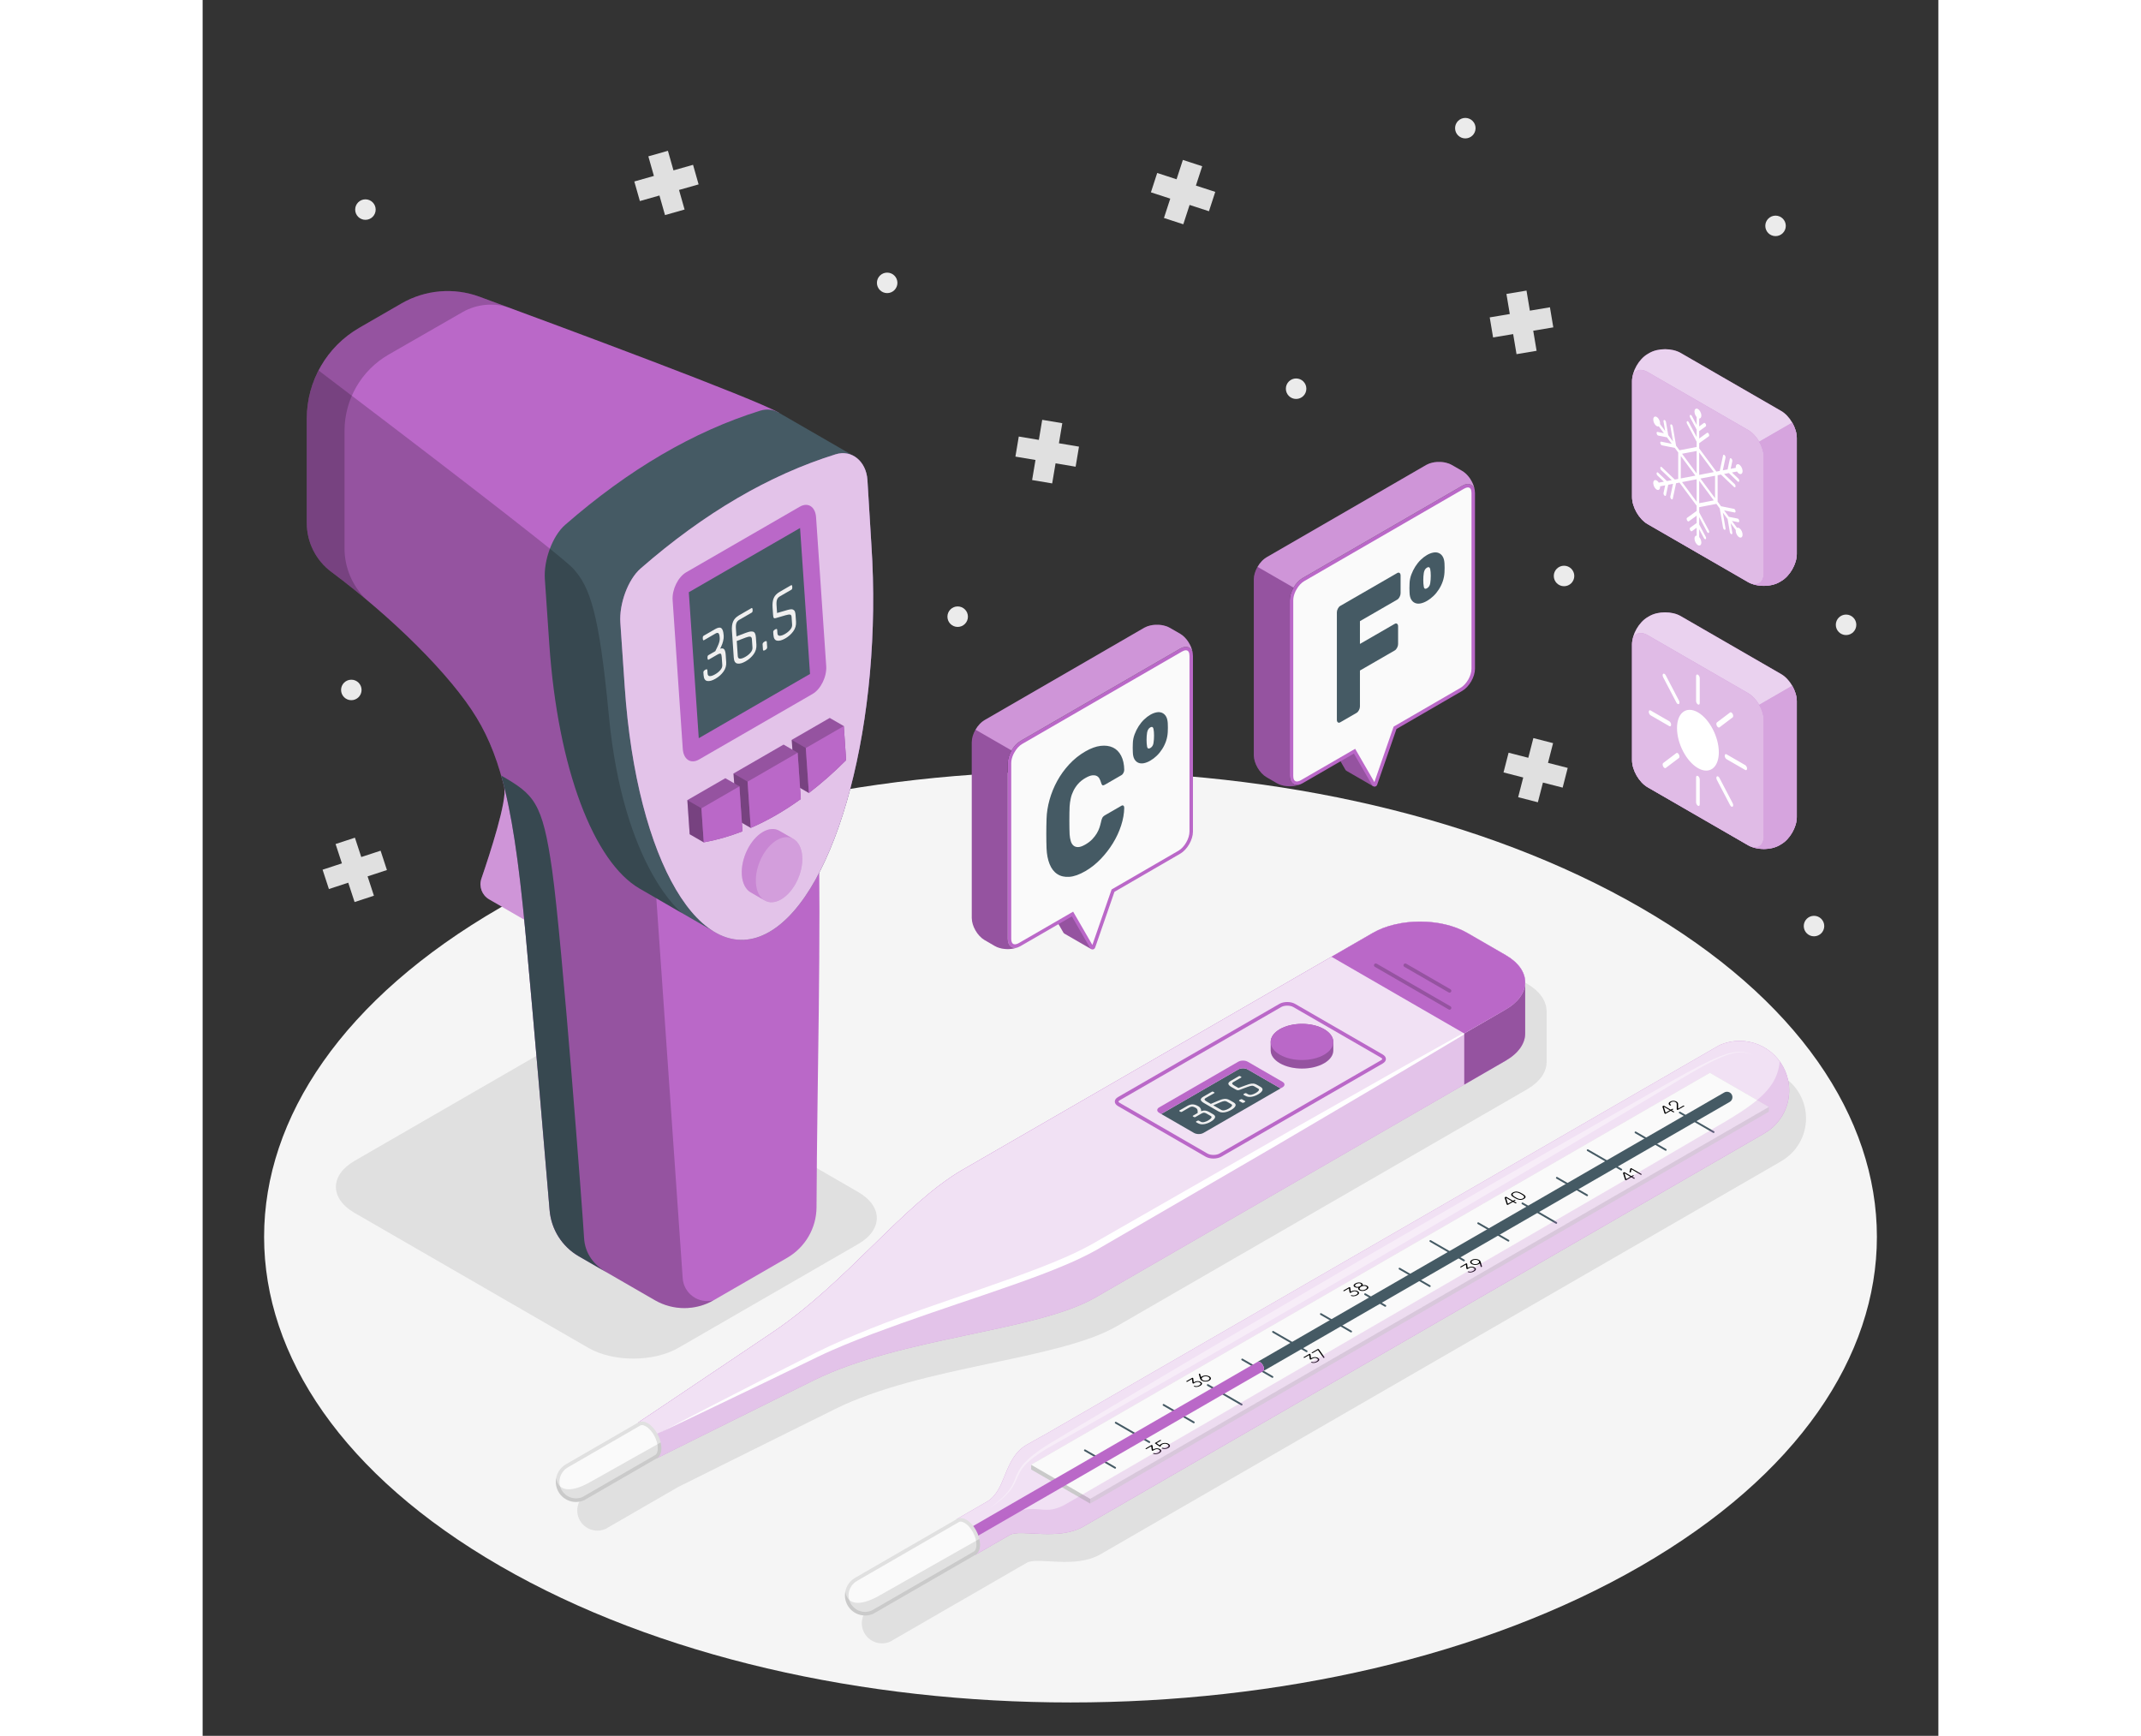<?xml version="1.0" encoding="utf-8"?>
<!-- Generator: Adobe Illustrator 27.5.0, SVG Export Plug-In . SVG Version: 6.00 Build 0)  -->
<svg width="560px" height="454px" version="1.1" xmlns="http://www.w3.org/2000/svg" xmlns:xlink="http://www.w3.org/1999/xlink" x="0px" y="0px"
	 viewBox="0 0 500 500" style="enable-background:new 0 0 500 500;" xml:space="preserve">
<rect x="0" y="0" width="500" height="500" fill="#333333" stroke="none"/>
<g id="Floor">
	<path id="Floor_1_" style="fill:#F5F5F5;" d="M414.256,451.11c90.716-52.375,90.716-137.292,0-189.666
		c-90.716-52.374-237.796-52.374-328.512,0c-90.716,52.374-90.716,137.291,0,189.666C176.46,503.486,323.54,503.486,414.256,451.11z
		"/>
</g>
<g id="Icons_1_">
	<g id="Icons">
		<g id="Plus_3_">
			<polygon id="Plus_2_" style="fill:#E0E0E0;" points="382.325,89.484 381.356,83.703 375.574,84.673 376.544,90.454 
				370.763,91.424 371.733,97.205 377.514,96.235 378.483,102.017 384.265,101.047 383.295,95.265 389.077,94.296 388.107,88.514 
							"/>
			<polygon id="Plus_6_" style="fill:#E0E0E0;" points="387.551,219.738 389.011,214.061 383.333,212.601 381.874,218.278 
				376.196,216.819 374.736,222.496 380.414,223.956 378.954,229.633 384.632,231.093 386.091,225.415 391.769,226.875 
				393.228,221.198 			"/>
			<polygon id="Plus_5_" style="fill:#E0E0E0;" points="286.125,53.457 287.941,47.883 282.367,46.067 280.551,51.641 
				274.977,49.826 273.162,55.399 278.736,57.215 276.92,62.789 282.494,64.604 284.309,59.031 289.883,60.846 291.699,55.272 			
				"/>
			<polygon id="Plus_1_" style="fill:#E0E0E0;" points="240.882,126.713 241.852,120.931 247.633,121.901 246.664,127.683 
				252.445,128.652 251.475,134.434 245.694,133.464 244.724,139.245 238.943,138.275 239.913,132.494 234.131,131.524 
				235.101,125.743 			"/>
			<polygon id="Plus_4_" style="fill:#E0E0E0;" points="129.993,50.676 128.393,45.036 134.032,43.436 135.632,49.076 
				141.272,47.476 142.872,53.115 137.232,54.715 138.832,60.355 133.193,61.955 131.593,56.315 125.953,57.915 124.353,52.276 			
				"/>
			<polygon id="Plus" style="fill:#E0E0E0;" points="40.123,248.69 38.298,243.12 43.869,241.295 45.694,246.866 51.265,245.041 
				53.089,250.612 47.518,252.437 49.343,258.008 43.772,259.832 41.947,254.261 36.376,256.086 34.552,250.515 			"/>
		</g>
		<g id="Dots">
			<path id="Dot_4_" style="fill:#EBEBEB;" d="M312.038,111.966c0-1.63,1.322-2.952,2.952-2.952c1.631,0,2.952,1.322,2.952,2.952
				c0,1.631-1.322,2.952-2.952,2.952C313.36,114.919,312.038,113.597,312.038,111.966z"/>
			<path id="Dot_3_" style="fill:#EBEBEB;" d="M194.238,81.478c0-1.631,1.322-2.952,2.952-2.952c1.631,0,2.952,1.322,2.952,2.952
				c0,1.63-1.322,2.952-2.952,2.952C195.56,84.431,194.238,83.109,194.238,81.478z"/>
			<path id="Dot_2_" style="fill:#EBEBEB;" d="M39.881,198.739c0-1.63,1.322-2.952,2.952-2.952s2.952,1.322,2.952,2.952
				c0,1.63-1.322,2.952-2.952,2.952S39.881,200.37,39.881,198.739z"/>
			<path id="Dot_1_" style="fill:#EBEBEB;" d="M214.549,177.633c0-1.63,1.322-2.952,2.952-2.952c1.631,0,2.952,1.322,2.952,2.952
				c0,1.63-1.322,2.952-2.952,2.952C215.871,180.585,214.549,179.263,214.549,177.633z"/>
			<path id="Dot" style="fill:#EBEBEB;" d="M360.782,36.919c0-1.631,1.322-2.952,2.952-2.952c1.63,0,2.952,1.322,2.952,2.952
				s-1.322,2.952-2.952,2.952C362.104,39.872,360.782,38.55,360.782,36.919z"/>
			<path id="Dot_6_" style="fill:#EBEBEB;" d="M43.943,60.371c0-1.631,1.322-2.952,2.952-2.952c1.63,0,2.952,1.322,2.952,2.952
				c0,1.63-1.322,2.952-2.952,2.952C45.264,63.323,43.943,62.002,43.943,60.371z"/>
			<path id="Dot_5_" style="fill:#EBEBEB;" d="M450.147,65.062c0-1.631,1.322-2.952,2.952-2.952c1.63,0,2.952,1.322,2.952,2.952
				s-1.322,2.952-2.952,2.952C451.469,68.015,450.147,66.693,450.147,65.062z"/>
			<path id="Dot_8_" style="fill:#EBEBEB;" d="M470.458,179.978c0-1.63,1.322-2.952,2.952-2.952c1.63,0,2.952,1.322,2.952,2.952
				c0,1.631-1.322,2.952-2.952,2.952C471.78,182.93,470.458,181.609,470.458,179.978z"/>
			<path id="Dot_9_" style="fill:#EBEBEB;" d="M461.224,266.751c0-1.63,1.322-2.952,2.952-2.952c1.63,0,2.952,1.322,2.952,2.952
				s-1.322,2.952-2.952,2.952C462.546,269.704,461.224,268.382,461.224,266.751z"/>
			<path id="Dot_7_" style="fill:#EBEBEB;" d="M389.217,165.907c0-1.63,1.322-2.952,2.952-2.952c1.63,0,2.952,1.322,2.952,2.952
				c0,1.631-1.322,2.952-2.952,2.952C390.539,168.859,389.217,167.537,389.217,165.907z"/>
		</g>
	</g>
</g>
<g id="Shadows">
	<path id="Shadow_6_" style="fill:#E0E0E0;" d="M387.151,291.211c0-0.133-0.025-0.265-0.033-0.398
		c-0.001-0.023-0.004-0.046-0.006-0.069c-0.021-0.288-0.056-0.574-0.116-0.861c-0.013-0.061-0.031-0.122-0.046-0.183
		c-0.011-0.047-0.023-0.093-0.035-0.14c-0.083-0.319-0.19-0.636-0.321-0.951c-0.028-0.069-0.056-0.137-0.087-0.205
		c-0.13-0.289-0.284-0.575-0.455-0.858c-0.052-0.087-0.101-0.173-0.157-0.259c-0.171-0.262-0.366-0.519-0.573-0.775
		c-0.079-0.098-0.152-0.197-0.236-0.294c-0.188-0.216-0.399-0.426-0.613-0.635c-0.025-0.024-0.049-0.048-0.074-0.072
		c-0.106-0.102-0.202-0.206-0.314-0.307c-0.26-0.233-0.549-0.457-0.842-0.681c-0.118-0.09-0.223-0.184-0.347-0.272
		c-0.427-0.306-0.883-0.602-1.375-0.886l-9.585-5.534l-1.483-0.856c-0.469-0.271-0.957-0.525-1.46-0.762
		c-7.55-3.555-18.686-3.301-25.724,0.762c-14.002,8.084-36.829,21.264-58.854,33.98c-0.759,0.438-1.518,0.876-2.275,1.313
		c-3.029,1.749-6.036,3.485-8.996,5.194c-1.48,0.854-2.948,1.702-4.402,2.542c-12.355,7.133-23.635,13.646-31.901,18.418
		c-5.349,3.088-9.435,5.447-11.734,6.774c-1.063,0.614-2.122,1.277-3.18,1.984c-11.109,7.431-22.048,19.778-34.555,31.191
		c-2.978,2.717-6.045,5.382-9.224,7.914c-2.544,2.026-5.159,3.967-7.858,5.784c-5.398,3.633-10.515,7.073-15.154,10.19
		c-3.479,2.337-6.69,4.493-9.548,6.411c-8.21,5.51-13.508,9.058-13.945,9.351l-20.574,11.885c0,0-0.236,0.143-0.24,0.145
		c-1.442,0.831-2.484,2.263-2.805,3.952c-0.001-0.009-0.004-0.018-0.005-0.027c-0.012,0.06-0.017,0.121-0.027,0.181
		c-0.013,0.077-0.025,0.155-0.034,0.233c-0.028,0.227-0.047,0.457-0.047,0.693c0,3.21,2.602,5.811,5.811,5.811
		c0.861,0,1.676-0.19,2.411-0.525l0.272-0.157l20.56-11.876l0.042-0.021c0.018-0.009,0.031-0.028,0.048-0.038l0.011,0.007
		c0,0,19.935-9.939,45.106-22.406c25.171-12.467,64.187-14.06,81.187-23.876c11.87-6.853,71.395-41.22,106.241-61.338v0.007
		c4.415-2.553,8.444-4.886,11.917-6.885c0.47-0.273,0.911-0.556,1.323-0.848c2.874-2.034,4.311-4.519,4.311-7.004
		C387.15,303.299,387.151,293.847,387.151,291.211z"/>
	<path id="Shadow_18_" style="fill:#E0E0E0;" d="M461.818,320.805c-0.014-0.156-0.037-0.309-0.057-0.463
		c-0.034-0.272-0.074-0.542-0.124-0.809c-0.035-0.191-0.074-0.381-0.117-0.569c-0.048-0.212-0.104-0.42-0.162-0.629
		c-0.06-0.218-0.119-0.436-0.189-0.65c-0.035-0.106-0.077-0.208-0.115-0.313c-0.333-0.942-0.761-1.836-1.275-2.675
		c-0.016-0.026-0.031-0.051-0.047-0.077c-2.518-4.057-6.999-6.767-12.125-6.767c-2.114,0-4.117,0.466-5.922,1.291l-0.668,0.385
		L247.348,421.34v0c0,0-2.534,1.365-5.104,2.849c-6.758,3.902-5.808,13.089-11.421,16.36c-3.153,1.838-4.666,2.689-8.742,5.048
		l-29.039,16.784c0,0-0.236,0.143-0.24,0.145c-1.442,0.831-2.484,2.262-2.805,3.951c-0.001-0.009-0.004-0.018-0.005-0.027
		c-0.012,0.06-0.017,0.121-0.027,0.181c-0.012,0.077-0.025,0.154-0.034,0.233c-0.028,0.227-0.047,0.457-0.047,0.693
		c0,3.21,2.602,5.811,5.811,5.811c0.861,0,1.676-0.19,2.411-0.525l0.272-0.157c0,0,38.598-22.285,38.993-22.513
		c1.185-0.684,3.427-0.598,6.157-0.449c0.91,0.05,1.874,0.106,2.872,0.144c3.99,0.15,8.513-0.007,12.222-2.149l195.505-112.875
		c0,0,0.145-0.088,0.291-0.176c0.146-0.088,0.294-0.177,0.298-0.18c1.069-0.616,2.052-1.366,2.925-2.228
		c0.436-0.43,0.845-0.889,1.223-1.372c0.378-0.483,0.726-0.991,1.04-1.521c1.257-2.121,1.98-4.595,1.98-7.241l0,0
		C461.885,321.681,461.859,321.241,461.818,320.805z"/>
	<path id="Shadow_5_" style="fill:#E0E0E0;" d="M111.085,388.238l-67.309-38.861c-7.174-4.142-7.174-10.858,0-15l51.76-29.884
		c7.174-4.142,18.806-4.142,25.981,0l67.309,38.861c7.174,4.142,7.174,10.858,0,15l-51.76,29.884
		C129.891,392.38,118.259,392.38,111.085,388.238z"/>
</g>
<g id="Mercury_Thermometer_1_">
	<g id="Mercury_Thermometer">
		<g>
			<path style="fill:#BA68C8;" d="M442.751,299.827c-2.114,0-4.117,0.466-5.922,1.291l-0.668,0.385L242.489,413.314v0
				c0,0-2.534,1.365-5.104,2.849c-6.758,3.901-5.808,13.089-11.421,16.36c-3.153,1.838-4.666,2.689-8.742,5.048l5.357,10.307
				c4.085-2.353,6.773-3.905,9.934-5.73c3.161-1.825,13.833,1.829,21.251-2.454L449.268,326.82c0,0,0.581-0.35,0.589-0.356
				c4.278-2.466,7.169-7.069,7.169-12.361C457.026,306.218,450.635,299.827,442.751,299.827z"/>
			<path style="opacity:0.8;fill:#FFFFFF;" d="M442.751,299.827c-2.114,0-4.117,0.466-5.922,1.291l-0.668,0.385L242.489,413.314v0
				c0,0-2.534,1.365-5.104,2.849c-6.758,3.901-5.808,13.089-11.421,16.36c-3.153,1.838-4.666,2.689-8.742,5.048l5.357,10.307
				c4.085-2.353,6.773-3.905,9.934-5.73c3.161-1.825,13.833,1.829,21.251-2.454L449.268,326.82c0,0,0.581-0.35,0.589-0.356
				c4.278-2.466,7.169-7.069,7.169-12.361C457.026,306.218,450.635,299.827,442.751,299.827z"/>
		</g>
		<g>
			<g>
				<polygon style="fill:#E0E0E0;" points="451.177,318.851 434.177,309.036 238.671,421.91 238.671,423.291 255.672,433.106 
					451.177,320.231 				"/>
				<polygon style="opacity:0.1;" points="238.671,421.91 255.672,431.726 255.672,433.106 238.671,423.291 				"/>
				<polygon style="fill:#FAFAFA;" points="238.671,421.91 255.672,431.726 451.177,318.851 434.177,309.036 				"/>
			</g>
			<g>
				<path style="fill:#455A64;" d="M360.599,361.18l-4.352-2.513c0,0,0,0-0.001,0l-2.447-1.413
					c-0.124-0.072-0.285-0.031-0.358,0.096c-0.072,0.125-0.029,0.285,0.096,0.358l6.801,3.926l0.424,0.247c0,0,0.001,0,0.001,0
					l2.447,1.413c0.041,0.023,0.086,0.035,0.131,0.035c0.09,0,0.178-0.047,0.227-0.131c0.072-0.125,0.029-0.285-0.096-0.358
					L360.599,361.18z M269.961,413.509l-4.352-2.513c0,0-0.001,0-0.001,0l-2.447-1.413c-0.123-0.072-0.285-0.03-0.358,0.096
					c-0.072,0.125-0.029,0.285,0.096,0.358l6.801,3.926l0.424,0.247c0,0,0.001,0,0.001,0l2.447,1.413
					c0.041,0.023,0.086,0.035,0.131,0.035c0.09,0,0.178-0.047,0.227-0.131c0.072-0.125,0.029-0.285-0.096-0.358L269.961,413.509z
					 M335.002,372.57c-0.124-0.07-0.285-0.031-0.358,0.096c-0.072,0.125-0.029,0.285,0.096,0.358l2.447,1.413
					c0,0,0,0.001,0.001,0.001l0.913,0.524c0,0,0.001,0,0.001,0l2.447,1.413c0.041,0.023,0.086,0.035,0.131,0.035
					c0.09,0,0.178-0.047,0.227-0.131c0.072-0.125,0.029-0.285-0.096-0.358L335.002,372.57z M315.28,387.344l-4.352-2.513
					c0,0,0,0-0.001,0l-2.447-1.413c-0.124-0.07-0.285-0.031-0.358,0.096c-0.072,0.125-0.029,0.285,0.096,0.358l6.8,3.926
					l0.424,0.247c0,0,0.001,0,0.001,0l2.447,1.413c0.041,0.023,0.086,0.035,0.131,0.035c0.09,0,0.178-0.047,0.227-0.131
					c0.072-0.125,0.029-0.285-0.096-0.358L315.28,387.344z M406.342,335.262c0,0,0-0.001-0.001-0.001l-4.776-2.759c0,0,0,0-0.001,0
					l-2.447-1.413c-0.124-0.072-0.284-0.03-0.358,0.096c-0.072,0.125-0.029,0.285,0.096,0.358l9.672,5.586
					c0.041,0.023,0.086,0.035,0.131,0.035c0.09,0,0.178-0.047,0.227-0.131c0.072-0.125,0.029-0.285-0.096-0.358L406.342,335.262z
					 M289.684,398.735c-0.124-0.072-0.285-0.03-0.358,0.096c-0.072,0.125-0.029,0.285,0.096,0.358l2.447,1.413
					c0,0,0,0.001,0.001,0.001l4.841,2.79c0,0,0.001,0,0.001,0l2.447,1.413c0.041,0.023,0.086,0.035,0.131,0.035
					c0.09,0,0.178-0.047,0.227-0.131c0.072-0.125,0.029-0.285-0.096-0.358L289.684,398.735z M435.377,325.858l-6.801-3.926
					l-0.489-0.278c0,0-0.001,0-0.001,0l-2.447-1.413c-0.124-0.072-0.284-0.03-0.358,0.096c-0.072,0.125-0.029,0.285,0.096,0.358
					l2.938,1.691l4.352,2.513c0,0,0.001,0,0.001,0l2.447,1.413c0.041,0.023,0.086,0.035,0.131,0.035c0.09,0,0.178-0.047,0.227-0.131
					C435.544,326.091,435.501,325.931,435.377,325.858z M383.259,348.097l-0.49-0.278c0,0-0.001,0-0.001,0l-2.447-1.413
					c-0.124-0.072-0.284-0.031-0.358,0.096c-0.072,0.125-0.029,0.285,0.096,0.358l2.938,1.691l4.352,2.513c0,0,0.001,0,0.001,0
					l2.447,1.413c0.041,0.023,0.086,0.035,0.131,0.035c0.09,0,0.178-0.047,0.227-0.131c0.072-0.125,0.029-0.285-0.096-0.358
					L383.259,348.097z M254.28,417.537c-0.124-0.072-0.284-0.03-0.358,0.096c-0.072,0.125-0.029,0.285,0.096,0.358l8.704,5.025
					c0.041,0.023,0.086,0.035,0.131,0.035c0.09,0,0.178-0.047,0.227-0.131c0.071-0.125,0.029-0.285-0.096-0.358L254.28,417.537z
					 M276.939,404.454c-0.124-0.072-0.284-0.03-0.358,0.096c-0.071,0.125-0.029,0.285,0.096,0.358l8.705,5.026
					c0.041,0.023,0.086,0.035,0.131,0.035c0.09,0,0.178-0.047,0.227-0.131c0.072-0.125,0.029-0.285-0.096-0.358L276.939,404.454z
					 M390.236,339.043c-0.124-0.072-0.285-0.03-0.358,0.096c-0.072,0.125-0.029,0.285,0.096,0.358l8.705,5.025
					c0.041,0.023,0.086,0.035,0.131,0.035c0.09,0,0.178-0.047,0.227-0.131c0.072-0.125,0.029-0.285-0.096-0.358L390.236,339.043z
					 M412.895,325.96c-0.124-0.072-0.285-0.03-0.358,0.096c-0.072,0.125-0.029,0.285,0.096,0.358l8.704,5.026
					c0.041,0.024,0.086,0.035,0.131,0.035c0.09,0,0.178-0.047,0.227-0.131c0.072-0.125,0.029-0.285-0.096-0.358L412.895,325.96z
					 M367.576,352.125c-0.123-0.072-0.285-0.031-0.358,0.096c-0.072,0.125-0.029,0.285,0.096,0.358l8.706,5.026
					c0.041,0.023,0.086,0.035,0.131,0.035c0.09,0,0.178-0.047,0.227-0.131c0.072-0.125,0.029-0.285-0.096-0.358L367.576,352.125z
					 M344.917,365.208c-0.123-0.071-0.285-0.031-0.358,0.096c-0.072,0.125-0.029,0.285,0.096,0.358l8.705,5.025
					c0.041,0.023,0.086,0.035,0.131,0.035c0.09,0,0.178-0.047,0.227-0.131c0.072-0.125,0.029-0.285-0.096-0.358L344.917,365.208z
					 M299.599,391.373c-0.123-0.071-0.285-0.031-0.358,0.096c-0.072,0.125-0.029,0.285,0.096,0.358l8.704,5.025
					c0.041,0.023,0.086,0.035,0.131,0.035c0.09,0,0.178-0.047,0.227-0.131c0.072-0.125,0.029-0.285-0.096-0.358L299.599,391.373z
					 M322.258,378.29c-0.123-0.07-0.285-0.031-0.358,0.096c-0.071,0.125-0.029,0.285,0.096,0.358l8.705,5.026
					c0.041,0.023,0.086,0.035,0.131,0.035c0.09,0,0.178-0.047,0.227-0.131c0.072-0.125,0.029-0.285-0.096-0.358L322.258,378.29z"/>
				<g>
					<path d="M275.761,417.411c-0.147-0.085-0.301-0.146-0.462-0.182c-0.159-0.036-0.32-0.049-0.481-0.04
						c-0.161,0.009-0.323,0.041-0.484,0.093c-0.16,0.052-0.319,0.122-0.47,0.208l-0.089,0.051l-0.159-1.174
						c-0.003-0.012-0.007-0.025-0.013-0.036c-0.005-0.012-0.017-0.023-0.036-0.034l-0.066-0.039
						c-0.067-0.039-0.135-0.039-0.203,0.001l-1.656,0.956c-0.065,0.038-0.064,0.076,0.003,0.115l0.066,0.039
						c0.065,0.038,0.131,0.038,0.196,0l1.342-0.775l0.163,1.151c0.004,0.015,0.009,0.03,0.018,0.044
						c0.009,0.013,0.026,0.026,0.049,0.041l0.066,0.038c0.065,0.038,0.131,0.039,0.196,0.001l0.39-0.226
						c0.228-0.132,0.455-0.208,0.682-0.23c0.226-0.021,0.45,0.032,0.668,0.157c0.11,0.063,0.187,0.131,0.231,0.2
						c0.045,0.07,0.06,0.141,0.045,0.214c-0.014,0.072-0.056,0.142-0.125,0.212c-0.067,0.07-0.159,0.138-0.275,0.204
						c-0.081,0.047-0.167,0.09-0.265,0.13c-0.096,0.04-0.199,0.072-0.307,0.093c-0.109,0.02-0.22,0.03-0.335,0.026
						c-0.115-0.004-0.235-0.026-0.356-0.069c-0.056-0.018-0.101-0.026-0.136-0.018c-0.034,0.005-0.062,0.015-0.086,0.029
						l-0.062,0.037c-0.027,0.014-0.042,0.032-0.044,0.051c-0.003,0.018,0.008,0.036,0.035,0.051
						c0.101,0.054,0.221,0.094,0.361,0.117c0.139,0.025,0.289,0.031,0.45,0.019c0.161-0.011,0.329-0.042,0.502-0.093
						c0.175-0.05,0.342-0.123,0.509-0.219c0.15-0.087,0.271-0.18,0.361-0.279c0.088-0.1,0.14-0.199,0.157-0.299
						c0.016-0.1-0.006-0.198-0.067-0.295C276.014,417.587,275.91,417.496,275.761,417.411z M278.556,416.189
						c-0.073-0.106-0.196-0.211-0.37-0.311c-0.163-0.094-0.335-0.16-0.514-0.199c-0.179-0.038-0.359-0.054-0.539-0.047
						c-0.181,0.006-0.358,0.035-0.53,0.086c-0.174,0.05-0.335,0.118-0.483,0.203c-0.165,0.096-0.275,0.182-0.328,0.259
						c-0.053,0.078-0.084,0.131-0.092,0.159l-0.911-0.634l1.274-0.736c0.065-0.037,0.065-0.076,0-0.112l-0.07-0.041
						c-0.064-0.038-0.13-0.038-0.195,0l-1.448,0.836c-0.059,0.034-0.057,0.073,0.004,0.115l1.319,0.914
						c0.023,0.017,0.055,0.026,0.095,0.025c0.041,0,0.075-0.008,0.101-0.024l0.08-0.046c0.048-0.028,0.076-0.06,0.084-0.098
						c0.008-0.038,0.021-0.08,0.038-0.127c0.016-0.047,0.045-0.099,0.087-0.155c0.042-0.056,0.118-0.117,0.231-0.182
						c0.109-0.063,0.229-0.113,0.359-0.15c0.129-0.037,0.26-0.058,0.391-0.063c0.134-0.004,0.267,0.007,0.397,0.035
						c0.133,0.029,0.255,0.076,0.372,0.143c0.124,0.072,0.214,0.147,0.269,0.227c0.054,0.079,0.079,0.158,0.073,0.237
						c-0.006,0.079-0.039,0.155-0.102,0.23c-0.062,0.076-0.147,0.145-0.258,0.209c-0.08,0.046-0.17,0.086-0.267,0.12
						c-0.097,0.035-0.2,0.058-0.311,0.072c-0.109,0.014-0.223,0.015-0.34,0.004c-0.116-0.011-0.236-0.038-0.357-0.081
						c-0.056-0.018-0.1-0.026-0.132-0.022c-0.031,0.005-0.058,0.013-0.082,0.028l-0.084,0.049c-0.027,0.014-0.043,0.033-0.046,0.051
						c-0.002,0.018,0.011,0.035,0.042,0.049c0.106,0.057,0.232,0.101,0.376,0.131c0.145,0.029,0.299,0.041,0.462,0.035
						c0.163-0.004,0.33-0.03,0.503-0.073c0.171-0.045,0.338-0.115,0.501-0.208c0.148-0.085,0.267-0.178,0.354-0.278
						c0.088-0.1,0.136-0.202,0.145-0.309C278.66,416.402,278.629,416.296,278.556,416.189z"/>
					<path d="M287.491,398.05c-0.147-0.086-0.301-0.146-0.462-0.182c-0.159-0.036-0.32-0.049-0.481-0.04
						c-0.161,0.009-0.323,0.04-0.484,0.092c-0.16,0.052-0.319,0.122-0.469,0.208l-0.09,0.052l-0.159-1.174
						c-0.003-0.012-0.007-0.025-0.013-0.037c-0.005-0.011-0.017-0.023-0.036-0.034l-0.066-0.038c-0.068-0.04-0.135-0.039-0.203,0
						l-1.656,0.956c-0.065,0.038-0.064,0.077,0.003,0.116l0.067,0.039c0.065,0.037,0.13,0.038,0.195,0l1.342-0.775l0.163,1.151
						c0.004,0.016,0.009,0.031,0.018,0.044c0.009,0.014,0.026,0.027,0.049,0.042l0.066,0.038c0.065,0.038,0.131,0.038,0.196,0
						l0.391-0.226c0.227-0.131,0.454-0.208,0.681-0.229c0.226-0.022,0.449,0.031,0.668,0.157c0.11,0.063,0.187,0.13,0.231,0.2
						c0.045,0.069,0.06,0.141,0.045,0.212c-0.014,0.072-0.056,0.143-0.125,0.213c-0.067,0.07-0.159,0.139-0.275,0.205
						c-0.081,0.046-0.168,0.09-0.265,0.13c-0.096,0.04-0.198,0.07-0.305,0.092c-0.109,0.021-0.221,0.031-0.336,0.028
						c-0.115-0.004-0.235-0.028-0.355-0.069c-0.056-0.019-0.101-0.026-0.135-0.019c-0.035,0.006-0.063,0.016-0.087,0.03
						l-0.062,0.036c-0.027,0.015-0.041,0.033-0.044,0.051c-0.003,0.018,0.008,0.036,0.035,0.051
						c0.101,0.055,0.221,0.094,0.361,0.118c0.139,0.023,0.289,0.031,0.45,0.018c0.161-0.011,0.329-0.041,0.502-0.092
						c0.175-0.05,0.342-0.124,0.509-0.219c0.15-0.088,0.271-0.181,0.361-0.28c0.088-0.099,0.14-0.198,0.157-0.298
						c0.016-0.1-0.006-0.198-0.067-0.295C287.744,398.227,287.64,398.136,287.491,398.05z M290.315,396.724
						c-0.08-0.098-0.186-0.187-0.319-0.264c-0.134-0.077-0.286-0.138-0.458-0.184c-0.172-0.047-0.352-0.073-0.539-0.077
						c-0.189-0.004-0.38,0.015-0.572,0.06c-0.191,0.045-0.377,0.118-0.555,0.221c-0.051,0.029-0.099,0.061-0.149,0.096
						c-0.048,0.035-0.087,0.068-0.117,0.098l-0.276-0.928c0.001-0.006-0.002-0.014-0.006-0.021
						c-0.005-0.008-0.013-0.015-0.029-0.025c-0.027-0.015-0.057-0.023-0.094-0.025c-0.035-0.001-0.065,0.005-0.092,0.02
						l-0.085,0.049c-0.041,0.023-0.06,0.047-0.055,0.07c0.003,0.022,0.006,0.043,0.006,0.06l0.354,1.215
						c0.009,0.036,0.027,0.079,0.05,0.129c0.022,0.049,0.053,0.102,0.09,0.157c0.037,0.055,0.086,0.111,0.148,0.17
						c0.06,0.057,0.134,0.11,0.22,0.16c0.133,0.077,0.285,0.138,0.457,0.184c0.172,0.046,0.35,0.072,0.539,0.076
						c0.188,0.004,0.379-0.015,0.573-0.058c0.194-0.044,0.379-0.118,0.557-0.22c0.177-0.102,0.306-0.21,0.38-0.322
						c0.076-0.111,0.109-0.222,0.102-0.331C290.439,396.927,290.395,396.824,290.315,396.724z M289.947,397.332
						c-0.062,0.076-0.145,0.143-0.248,0.202c-0.104,0.06-0.222,0.108-0.35,0.144c-0.131,0.036-0.266,0.056-0.406,0.061
						c-0.138,0.006-0.279-0.007-0.422-0.039c-0.141-0.03-0.276-0.082-0.404-0.155c-0.128-0.073-0.217-0.151-0.269-0.233
						c-0.052-0.081-0.073-0.161-0.064-0.242c0.009-0.08,0.045-0.157,0.107-0.233c0.061-0.075,0.144-0.143,0.248-0.203
						c0.103-0.059,0.221-0.107,0.35-0.143c0.131-0.036,0.266-0.056,0.405-0.061c0.139-0.005,0.278,0.007,0.42,0.037
						c0.14,0.031,0.274,0.082,0.402,0.155c0.128,0.074,0.218,0.151,0.271,0.233c0.053,0.083,0.077,0.164,0.066,0.244
						C290.045,397.179,290.009,397.257,289.947,397.332z"/>
					<path d="M321.268,391.137c-0.147-0.085-0.3-0.145-0.462-0.182c-0.158-0.035-0.319-0.049-0.481-0.039
						c-0.16,0.009-0.323,0.04-0.484,0.092c-0.16,0.052-0.318,0.122-0.469,0.208l-0.089,0.051l-0.159-1.174
						c-0.003-0.012-0.007-0.024-0.013-0.036c-0.006-0.012-0.017-0.023-0.036-0.034l-0.066-0.038c-0.068-0.04-0.135-0.039-0.203,0
						l-1.656,0.956c-0.065,0.038-0.064,0.076,0.003,0.115l0.066,0.038c0.065,0.038,0.131,0.038,0.196,0l1.341-0.773l0.165,1.151
						c0.003,0.015,0.009,0.031,0.017,0.044c0.009,0.014,0.027,0.028,0.05,0.041l0.066,0.039c0.065,0.038,0.131,0.038,0.196,0
						l0.39-0.226c0.228-0.132,0.455-0.208,0.682-0.23c0.226-0.021,0.449,0.032,0.667,0.158c0.11,0.063,0.188,0.13,0.232,0.199
						c0.044,0.07,0.059,0.141,0.044,0.214c-0.014,0.071-0.055,0.143-0.124,0.212c-0.068,0.07-0.16,0.138-0.275,0.205
						c-0.081,0.046-0.167,0.09-0.266,0.129c-0.096,0.041-0.198,0.072-0.305,0.093c-0.109,0.021-0.22,0.03-0.335,0.028
						c-0.115-0.004-0.235-0.028-0.355-0.069c-0.056-0.019-0.101-0.026-0.136-0.019c-0.035,0.005-0.062,0.015-0.086,0.03
						l-0.062,0.036c-0.027,0.015-0.042,0.032-0.044,0.051c-0.004,0.018,0.008,0.036,0.035,0.051c0.1,0.054,0.221,0.094,0.361,0.118
						c0.138,0.023,0.289,0.03,0.45,0.018s0.329-0.042,0.502-0.092c0.174-0.05,0.342-0.124,0.509-0.22
						c0.15-0.087,0.271-0.18,0.36-0.279c0.089-0.099,0.141-0.199,0.158-0.298c0.015-0.1-0.006-0.199-0.068-0.295
						C321.521,391.314,321.417,391.222,321.268,391.137z M323.152,390.937l-1.542-2.188c-0.017-0.023-0.036-0.044-0.053-0.059
						c-0.017-0.015-0.044-0.033-0.081-0.053l-0.066-0.039c-0.068-0.039-0.135-0.039-0.203,0l-1.714,0.99
						c-0.065,0.038-0.064,0.076,0.003,0.116l0.066,0.038c0.065,0.038,0.131,0.038,0.196,0.001l1.514-0.875l1.563,2.22
						c0.011,0.013,0.022,0.023,0.032,0.029c0.027,0.015,0.057,0.023,0.093,0.025c0.036,0.002,0.066-0.004,0.093-0.019l0.093-0.054
						c0.033-0.02,0.045-0.04,0.036-0.064C323.174,390.98,323.163,390.958,323.152,390.937z"/>
					<path d="M332.73,371.931c-0.147-0.086-0.302-0.146-0.462-0.182c-0.159-0.036-0.32-0.049-0.481-0.04
						c-0.161,0.009-0.324,0.04-0.484,0.092c-0.16,0.053-0.319,0.122-0.47,0.208l-0.089,0.052l-0.159-1.174
						c-0.003-0.012-0.007-0.025-0.013-0.037c-0.005-0.011-0.017-0.022-0.036-0.033l-0.066-0.039c-0.068-0.039-0.135-0.039-0.203,0
						l-1.656,0.956c-0.065,0.038-0.064,0.077,0.003,0.115l0.066,0.039c0.065,0.038,0.131,0.038,0.196,0l1.342-0.775l0.164,1.151
						c0.004,0.015,0.009,0.03,0.018,0.043c0.009,0.014,0.026,0.028,0.049,0.042l0.066,0.038c0.065,0.038,0.131,0.038,0.196,0
						l0.39-0.225c0.228-0.132,0.455-0.208,0.682-0.23c0.226-0.021,0.45,0.032,0.668,0.157c0.11,0.063,0.187,0.13,0.231,0.2
						c0.045,0.069,0.06,0.141,0.045,0.212c-0.014,0.073-0.056,0.143-0.125,0.214c-0.067,0.07-0.159,0.138-0.275,0.204
						c-0.081,0.046-0.167,0.09-0.265,0.13c-0.096,0.04-0.199,0.07-0.307,0.092c-0.109,0.021-0.22,0.031-0.335,0.028
						c-0.115-0.004-0.235-0.026-0.355-0.069c-0.056-0.018-0.101-0.026-0.136-0.019c-0.034,0.006-0.062,0.016-0.086,0.03
						l-0.062,0.036c-0.027,0.015-0.042,0.033-0.044,0.051c-0.003,0.018,0.008,0.036,0.035,0.051
						c0.101,0.055,0.221,0.095,0.361,0.118c0.139,0.023,0.289,0.031,0.45,0.019c0.161-0.012,0.329-0.042,0.502-0.093
						c0.175-0.05,0.342-0.124,0.509-0.219c0.15-0.088,0.271-0.181,0.361-0.28c0.088-0.099,0.14-0.198,0.157-0.298
						c0.016-0.1-0.006-0.198-0.068-0.295C332.983,372.108,332.879,372.017,332.73,371.931z M335.748,370.651
						c-0.059-0.101-0.161-0.193-0.309-0.279c-0.19-0.109-0.395-0.175-0.62-0.198c-0.224-0.023-0.447-0.012-0.667,0.035
						c0.049-0.108,0.054-0.215,0.014-0.32c-0.04-0.105-0.139-0.203-0.299-0.296c-0.134-0.077-0.277-0.13-0.431-0.158
						c-0.153-0.03-0.31-0.038-0.471-0.025c-0.159,0.011-0.317,0.043-0.472,0.093c-0.155,0.051-0.302,0.115-0.437,0.194
						c-0.14,0.081-0.251,0.165-0.338,0.253c-0.085,0.089-0.139,0.18-0.161,0.272c-0.019,0.093-0.004,0.183,0.045,0.272
						c0.05,0.089,0.141,0.172,0.276,0.249c0.159,0.092,0.33,0.15,0.51,0.174c0.181,0.025,0.366,0.02,0.556-0.01
						c-0.081,0.128-0.1,0.258-0.06,0.386c0.041,0.129,0.154,0.248,0.344,0.358c0.148,0.086,0.307,0.144,0.482,0.178
						c0.172,0.034,0.348,0.044,0.525,0.03c0.178-0.013,0.355-0.048,0.529-0.102c0.175-0.055,0.336-0.126,0.487-0.214
						c0.151-0.087,0.275-0.181,0.37-0.282c0.095-0.1,0.153-0.202,0.177-0.305C335.823,370.851,335.805,370.75,335.748,370.651z
						 M333.106,370.622c-0.112,0.037-0.225,0.06-0.335,0.07c-0.113,0.01-0.222,0.006-0.327-0.011
						c-0.105-0.018-0.2-0.052-0.286-0.102c-0.086-0.049-0.145-0.104-0.176-0.165c-0.032-0.061-0.038-0.124-0.02-0.189
						c0.018-0.064,0.058-0.13,0.12-0.195c0.061-0.064,0.142-0.125,0.239-0.182c0.098-0.056,0.202-0.102,0.316-0.138
						c0.113-0.036,0.225-0.059,0.337-0.07c0.113-0.01,0.222-0.006,0.327,0.011c0.104,0.018,0.2,0.052,0.286,0.101
						c0.086,0.05,0.142,0.105,0.171,0.166c0.029,0.061,0.033,0.124,0.014,0.187c-0.019,0.064-0.061,0.129-0.123,0.194
						c-0.062,0.064-0.139,0.126-0.231,0.182C333.32,370.539,333.216,370.586,333.106,370.622z M335.264,371.176
						c-0.07,0.074-0.161,0.145-0.278,0.211c-0.114,0.066-0.238,0.12-0.367,0.16c-0.129,0.04-0.259,0.065-0.39,0.077
						c-0.132,0.011-0.26,0.006-0.384-0.016c-0.124-0.022-0.237-0.062-0.337-0.121c-0.1-0.058-0.17-0.123-0.206-0.194
						c-0.037-0.07-0.046-0.144-0.026-0.221c0.019-0.076,0.063-0.15,0.133-0.225c0.069-0.075,0.162-0.145,0.277-0.213
						c0.117-0.066,0.238-0.119,0.368-0.159c0.129-0.04,0.259-0.065,0.39-0.078c0.132-0.01,0.259-0.005,0.382,0.015
						c0.123,0.021,0.235,0.062,0.335,0.12c0.1,0.058,0.171,0.124,0.208,0.195c0.039,0.072,0.048,0.146,0.029,0.222
						C335.377,371.027,335.333,371.102,335.264,371.176z"/>
					<path d="M366.399,365.081c-0.147-0.085-0.301-0.146-0.462-0.182c-0.159-0.036-0.32-0.049-0.481-0.04
						c-0.161,0.009-0.323,0.041-0.484,0.093c-0.16,0.052-0.319,0.122-0.47,0.208l-0.089,0.051l-0.159-1.174
						c-0.003-0.012-0.007-0.025-0.013-0.036c-0.005-0.012-0.017-0.023-0.036-0.034l-0.066-0.039
						c-0.067-0.039-0.135-0.039-0.203,0.001l-1.656,0.956c-0.065,0.038-0.064,0.076,0.003,0.114l0.066,0.039
						c0.065,0.038,0.131,0.038,0.196,0l1.342-0.775l0.163,1.151c0.004,0.015,0.009,0.03,0.018,0.044
						c0.009,0.013,0.026,0.027,0.049,0.041l0.066,0.038c0.065,0.038,0.131,0.039,0.196,0.001l0.39-0.226
						c0.228-0.132,0.455-0.208,0.682-0.23c0.226-0.021,0.45,0.032,0.668,0.157c0.11,0.063,0.187,0.131,0.231,0.2
						c0.045,0.07,0.06,0.141,0.045,0.214c-0.014,0.072-0.056,0.142-0.125,0.212c-0.068,0.07-0.159,0.138-0.275,0.204
						c-0.081,0.047-0.168,0.09-0.265,0.13c-0.096,0.04-0.199,0.072-0.307,0.093c-0.109,0.02-0.22,0.03-0.335,0.027
						c-0.116-0.004-0.235-0.027-0.356-0.069c-0.056-0.018-0.101-0.026-0.136-0.018c-0.034,0.005-0.062,0.015-0.086,0.029
						l-0.062,0.037c-0.027,0.014-0.042,0.032-0.044,0.051c-0.003,0.018,0.008,0.036,0.035,0.051
						c0.101,0.054,0.221,0.094,0.361,0.117c0.139,0.025,0.289,0.031,0.45,0.019c0.161-0.011,0.329-0.042,0.502-0.093
						c0.175-0.05,0.342-0.123,0.509-0.219c0.15-0.087,0.271-0.18,0.361-0.279c0.088-0.1,0.14-0.199,0.157-0.299
						c0.016-0.1-0.006-0.198-0.067-0.295C366.652,365.258,366.548,365.167,366.399,365.081z M368.536,364.761l-0.379-1.275
						c-0.008-0.036-0.023-0.077-0.044-0.123c-0.02-0.046-0.049-0.095-0.085-0.146c-0.035-0.051-0.081-0.103-0.138-0.156
						c-0.056-0.053-0.129-0.105-0.218-0.156c-0.125-0.073-0.268-0.131-0.433-0.176c-0.164-0.046-0.339-0.07-0.525-0.076
						c-0.187-0.005-0.376,0.012-0.569,0.053c-0.192,0.042-0.377,0.113-0.555,0.216c-0.178,0.103-0.301,0.21-0.373,0.321
						c-0.07,0.111-0.102,0.22-0.091,0.327c0.01,0.106,0.054,0.207,0.133,0.302c0.08,0.095,0.18,0.178,0.305,0.25
						c0.124,0.072,0.269,0.13,0.432,0.175c0.166,0.046,0.339,0.072,0.522,0.076c0.183,0.006,0.372-0.012,0.564-0.053
						c0.193-0.041,0.378-0.113,0.556-0.216c0.103-0.06,0.188-0.122,0.252-0.187l0.285,0.974c0,0.007,0.002,0.014,0.005,0.022
						c0.005,0.007,0.015,0.015,0.031,0.025c0.027,0.015,0.057,0.023,0.093,0.026c0.036,0.001,0.066-0.005,0.093-0.02l0.089-0.051
						c0.042-0.025,0.06-0.048,0.055-0.072C368.537,364.798,368.534,364.778,368.536,364.761z M367.616,363.748
						c-0.058,0.076-0.14,0.143-0.244,0.202c-0.104,0.06-0.22,0.107-0.348,0.14c-0.129,0.034-0.262,0.052-0.397,0.055
						c-0.136,0.004-0.272-0.009-0.407-0.04c-0.135-0.03-0.26-0.078-0.375-0.144c-0.116-0.068-0.199-0.14-0.252-0.218
						c-0.054-0.079-0.079-0.158-0.072-0.236c0.005-0.079,0.038-0.156,0.095-0.23c0.057-0.075,0.138-0.141,0.242-0.201
						c0.104-0.06,0.221-0.107,0.35-0.141c0.131-0.035,0.264-0.053,0.401-0.056c0.135-0.004,0.272,0.01,0.409,0.041
						c0.136,0.031,0.262,0.079,0.377,0.146c0.116,0.066,0.198,0.138,0.251,0.217c0.051,0.078,0.075,0.156,0.068,0.234
						C367.707,363.597,367.675,363.673,367.616,363.748z"/>
					<path d="M381.073,344.662c-0.032-0.112-0.103-0.223-0.216-0.327c-0.111-0.106-0.247-0.208-0.404-0.306
						c-0.237-0.143-0.486-0.286-0.746-0.431c-0.166-0.092-0.342-0.17-0.526-0.233c-0.186-0.065-0.375-0.106-0.569-0.125
						c-0.194-0.016-0.392-0.006-0.594,0.033c-0.2,0.039-0.403,0.118-0.604,0.233c-0.201,0.116-0.335,0.233-0.405,0.349
						c-0.067,0.117-0.086,0.231-0.057,0.343c0.031,0.112,0.1,0.223,0.215,0.329c0.111,0.104,0.248,0.206,0.408,0.302
						c0.248,0.149,0.498,0.294,0.746,0.431c0.166,0.092,0.342,0.17,0.526,0.233c0.185,0.065,0.374,0.106,0.569,0.125
						c0.193,0.016,0.391,0.006,0.593-0.033c0.201-0.039,0.402-0.116,0.603-0.233c0.201-0.116,0.337-0.233,0.406-0.349
						C381.086,344.887,381.104,344.772,381.073,344.662z M380.347,345.197c-0.263,0.153-0.547,0.215-0.849,0.188
						c-0.3-0.027-0.607-0.127-0.919-0.3c-0.13-0.072-0.249-0.139-0.357-0.2c-0.108-0.063-0.224-0.131-0.344-0.204
						c-0.293-0.176-0.465-0.352-0.516-0.527c-0.05-0.178,0.057-0.341,0.32-0.492c0.261-0.151,0.545-0.213,0.851-0.184
						c0.307,0.029,0.612,0.127,0.918,0.296c0.127,0.069,0.244,0.137,0.353,0.198c0.107,0.063,0.225,0.131,0.348,0.206
						c0.299,0.18,0.473,0.358,0.519,0.531C380.718,344.883,380.612,345.046,380.347,345.197z M377.744,346.035l0.405-0.235
						c0.065-0.037,0.065-0.076,0-0.112l-0.07-0.041c-0.065-0.039-0.131-0.039-0.196,0l-0.404,0.233l-1.945-1.122
						c-0.065-0.039-0.13-0.039-0.195,0l-0.183,0.104c-0.074,0.043-0.104,0.088-0.089,0.139l0.581,1.894
						c0.009,0.033,0.025,0.057,0.045,0.074c0.022,0.018,0.035,0.029,0.041,0.033l0.069,0.041c0.065,0.037,0.131,0.037,0.196,0
						l1.465-0.846l0.703,0.405c0.063,0.037,0.129,0.037,0.194,0l0.085-0.049c0.065-0.039,0.064-0.076,0.001-0.112L377.744,346.035z
						 M375.986,346.742l-0.516-1.698l1.729,0.997L375.986,346.742z"/>
					<path d="M414.522,338.2l-2.914-1.682c-0.064-0.038-0.13-0.038-0.195,0l-0.084,0.049c-0.02,0.011-0.039,0.023-0.053,0.036
						c-0.015,0.011-0.027,0.028-0.032,0.048l-0.218,0.967c-0.006,0.025,0.002,0.044,0.025,0.06c0.021,0.016,0.055,0.027,0.096,0.03
						l0.11,0.008c0.089,0.006,0.14-0.016,0.155-0.069l0.182-0.813l2.648,1.529c0.063,0.038,0.129,0.038,0.194,0l0.084-0.049
						C414.587,338.276,414.587,338.238,414.522,338.2z M411.835,338.941l0.405-0.233c0.064-0.038,0.064-0.076-0.001-0.113
						l-0.07-0.041c-0.065-0.038-0.131-0.038-0.196,0l-0.405,0.233l-1.945-1.123c-0.064-0.037-0.129-0.037-0.194,0.001l-0.182,0.104
						c-0.075,0.043-0.104,0.089-0.09,0.139l0.581,1.894c0.009,0.033,0.025,0.057,0.045,0.075c0.021,0.017,0.034,0.028,0.04,0.031
						l0.072,0.041c0.065,0.038,0.131,0.038,0.195,0.001l1.466-0.846l0.701,0.405c0.065,0.037,0.13,0.038,0.195,0l0.085-0.049
						c0.065-0.038,0.064-0.076,0-0.112L411.835,338.941z M410.077,339.649l-0.515-1.698l1.727,0.997L410.077,339.649z"/>
					<path d="M426.799,318.523l-0.068-0.039c-0.068-0.039-0.136-0.039-0.204,0l-1.488,0.86l-0.017-1.212
						c0.011-0.18-0.013-0.335-0.077-0.464c-0.06-0.127-0.184-0.245-0.368-0.352c-0.116-0.065-0.244-0.121-0.388-0.165
						c-0.143-0.043-0.295-0.067-0.453-0.072c-0.159-0.004-0.323,0.014-0.491,0.053c-0.168,0.039-0.337,0.108-0.506,0.206
						c-0.169,0.096-0.285,0.196-0.349,0.3c-0.062,0.104-0.089,0.204-0.077,0.3c0.01,0.098,0.053,0.19,0.124,0.276
						c0.072,0.084,0.156,0.157,0.253,0.217c0.056,0.033,0.115,0.031,0.178-0.004l0.089-0.051c0.018-0.01,0.03-0.027,0.036-0.049
						c0.005-0.022-0.006-0.045-0.037-0.07c-0.169-0.125-0.253-0.255-0.254-0.388c-0.002-0.135,0.1-0.26,0.305-0.378
						c0.212-0.123,0.432-0.186,0.657-0.186c0.226,0.002,0.436,0.057,0.634,0.172c0.069,0.041,0.125,0.08,0.172,0.121
						c0.046,0.039,0.082,0.086,0.108,0.137c0.027,0.051,0.044,0.11,0.054,0.178c0.009,0.065,0.01,0.145,0.004,0.237l-0.001,1.328
						c-0.002,0.047,0.002,0.082,0.013,0.108c0.013,0.025,0.034,0.047,0.062,0.063l0.068,0.039c0.065,0.037,0.13,0.037,0.195,0
						l1.821-1.05C426.862,318.599,426.863,318.56,426.799,318.523z M423.188,319.798l0.405-0.233c0.064-0.039,0.065-0.076,0-0.115
						l-0.072-0.041c-0.065-0.037-0.131-0.037-0.195,0l-0.405,0.233l-1.945-1.122c-0.064-0.037-0.13-0.037-0.195,0l-0.182,0.104
						c-0.074,0.043-0.104,0.09-0.09,0.139l0.582,1.894c0.009,0.033,0.025,0.057,0.045,0.076c0.02,0.016,0.034,0.026,0.04,0.031
						l0.07,0.041c0.065,0.037,0.131,0.037,0.196,0l1.465-0.846l0.702,0.405c0.064,0.037,0.13,0.037,0.195,0l0.084-0.049
						c0.065-0.037,0.065-0.076,0.001-0.112L423.188,319.798z M421.429,320.505l-0.515-1.698l1.728,0.997L421.429,320.505z"/>
				</g>
			</g>
		</g>
		<g>
			<path style="fill:#455A64;" d="M439.892,317.408l-134.417,77.57c0.167-0.136,0.262-0.366,0.262-0.68
				c0-0.701-0.502-1.569-1.109-1.915c-0.293-0.167-0.555-0.188-0.743-0.105l134.438-77.591c0.753-0.429,1.716-0.178,2.145,0.576
				C440.897,316.016,440.646,316.969,439.892,317.408z"/>
			<path style="fill:#BA68C8;" d="M305.737,394.298c0,0.314-0.094,0.544-0.262,0.68c-0.031,0.021-0.063,0.042-0.105,0.063
				l-96.721,55.823c-0.251,0.147-0.523,0.22-0.785,0.22c-0.544,0-1.067-0.283-1.36-0.785c-0.439-0.753-0.178-1.716,0.576-2.145
				l96.701-55.812c0.031-0.021,0.063-0.042,0.105-0.063c0.188-0.084,0.45-0.063,0.743,0.105
				C305.235,392.729,305.737,393.597,305.737,394.298z"/>
		</g>
		<path style="opacity:0.2;fill:#BA68C8;" d="M457.026,314.102c0-3.139-1.025-6.031-2.742-8.388
			c-0.78,9.843-10.498,14.245-26.266,23.559c-15.779,9.321-170.667,98.93-179.088,103.832c-8.42,4.903-7.505-2.892-23.43,6.589
			c-1.75,1.042-3.591,2.139-5.478,3.264l2.557,4.92c4.085-2.353,6.773-3.905,9.934-5.73c3.161-1.825,13.833,1.829,21.251-2.454
			L449.268,326.82c0,0,0.581-0.35,0.589-0.356C454.136,323.998,457.026,319.394,457.026,314.102z"/>
		<path style="opacity:0.4;fill:#FFFFFF;" d="M226.617,434.517c2.151-1.616,4.277-3.335,5.857-5.495
			c0.767-1.097,1.309-2.307,1.796-3.569c0.485-1.263,1.145-2.504,2.022-3.57c3.682-4.154,8.708-6.54,13.243-9.394l27.833-16.55
			c18.565-11.014,37.224-21.864,55.831-32.804c18.692-10.793,37.338-21.664,56.074-32.385l28.121-16.055
			c4.688-2.677,9.374-5.364,14.174-7.857c2.413-1.218,4.852-2.417,7.444-3.249c1.306-0.372,2.657-0.652,4.021-0.604
			c1.366,0.038,2.685,0.445,3.917,0.986c-1.253-0.494-2.578-0.844-3.919-0.828c-1.34,0.006-2.651,0.332-3.921,0.747
			c-2.527,0.899-4.917,2.155-7.281,3.438c-4.706,2.621-9.306,5.44-13.912,8.25l-27.826,16.559
			c-18.569,11.01-37.228,21.869-55.841,32.806c-18.698,10.79-37.345,21.671-56.084,32.387l-28.125,16.046l-7.024,3.989
			c-2.265,1.415-4.528,2.905-6.301,4.874c-1.834,1.932-2.281,4.78-3.987,6.969C231.024,431.354,228.829,432.984,226.617,434.517z"/>
		<g>
			<g>
				<path style="fill:#FAFAFA;" d="M190.836,464.821c-2.916,0-5.288-2.373-5.288-5.289c0-1.88,1.018-3.634,2.657-4.579l0.248-0.15
					l29.23-16.883c0.176-0.087,0.407-0.139,0.659-0.139c0.425,0,0.91,0.15,1.402,0.433c2.03,1.171,3.683,4.192,3.683,6.734
					c0,1.204-0.383,2.095-1.05,2.446l-29.391,16.97C192.335,464.66,191.597,464.821,190.836,464.821z"/>
				<path style="fill:#E0E0E0;" d="M218.342,438.305c0.334,0,0.729,0.125,1.14,0.362c1.854,1.07,3.421,3.947,3.421,6.282
					c0,0.988-0.288,1.729-0.792,1.994l-0.028,0.014l-0.027,0.016l-29.059,16.783l-0.227,0.131c-0.613,0.273-1.263,0.411-1.933,0.411
					c-2.627,0-4.765-2.137-4.765-4.765c0-1.694,0.917-3.274,2.419-4.14l0.216-0.131l29.205-16.869
					C218.037,438.335,218.182,438.305,218.342,438.305 M218.342,437.259c-0.336,0-0.646,0.071-0.921,0.209l-29.238,16.888
					c0,0-0.236,0.143-0.24,0.145c-1.742,1.004-2.918,2.878-2.918,5.032c0,3.21,2.602,5.811,5.811,5.811
					c0.861,0,1.676-0.19,2.411-0.525l0.272-0.157l29.06-16.783l0.042-0.021c0.816-0.429,1.329-1.444,1.329-2.909
					c0-2.72-1.768-5.932-3.945-7.188C219.414,437.421,218.849,437.259,218.342,437.259L218.342,437.259z"/>
			</g>
			<path style="opacity:0.1;" d="M222.621,447.857c0.816-0.429,1.329-1.444,1.329-2.909c0-0.538-0.086-1.096-0.214-1.654
				c-4.001,2.241-23.868,13.518-28.751,16.287c-5.962,3.382-9.36,2.513-9.851-1.157c-0.07,0.36-0.108,0.727-0.108,1.108
				c0,3.21,2.602,5.811,5.811,5.811c0.861,0,1.676-0.19,2.411-0.525l0.272-0.157l29.06-16.783L222.621,447.857z"/>
		</g>
	</g>
</g>
<g id="Digital_Thermometer_1_">
	<g id="Digital_Thermometer">
		<g>
			<path style="fill:#BA68C8;" d="M380.976,282.956c0-2.84-1.877-5.68-5.63-7.847l-11.068-6.39c-7.507-4.334-19.677-4.334-27.184,0
				c-30.901,17.84-104.786,60.498-118.162,68.221c-17,9.815-33.223,32.341-54.817,46.873
				c-21.594,14.533-38.686,25.977-38.686,25.977v6.95l5.462,3.288c0,0,19.935-9.939,45.106-22.406
				c25.171-12.467,64.187-14.06,81.187-23.876c13.376-7.722,87.261-50.38,118.162-68.221c3.753-2.167,5.63-5.007,5.63-7.847
				C380.976,295.043,380.976,285.591,380.976,282.956z"/>
			<path style="opacity:0.6;fill:#FFFFFF;" d="M380.976,282.956c0-2.84-1.877-5.68-5.63-7.847l-11.068-6.39
				c-7.507-4.334-19.677-4.334-27.184,0c-30.901,17.84-104.786,60.498-118.162,68.221c-17,9.815-33.223,32.341-54.817,46.873
				c-21.594,14.533-38.686,25.977-38.686,25.977v6.95l5.462,3.288c0,0,19.935-9.939,45.106-22.406
				c25.171-12.467,64.187-14.06,81.187-23.876c13.376-7.722,87.261-50.38,118.162-68.221c3.753-2.167,5.63-5.007,5.63-7.847
				C380.976,295.043,380.976,285.591,380.976,282.956z"/>
		</g>
		<g>
			<path style="fill:#BA68C8;" d="M175.997,390.672c25.171-12.467,64.186-21.833,81.187-31.648
				c13.375-7.722,87.261-50.38,118.162-68.221c3.753-2.167,5.63-5.007,5.63-7.847c0-2.84-1.877-5.68-5.63-7.847l-11.068-6.39
				c-7.507-4.334-19.677-4.334-27.184,0c-30.901,17.84-104.786,60.498-118.162,68.221c-17.001,9.815-33.223,32.341-54.817,46.873
				c-21.593,14.533-38.686,25.977-38.686,25.977l5.574,3.218C131.004,413.008,150.826,403.139,175.997,390.672z"/>
			<path style="opacity:0.8;fill:#FFFFFF;" d="M175.997,390.672c25.171-12.467,64.186-21.833,81.187-31.648
				c13.375-7.722,87.261-50.38,118.162-68.221c3.753-2.167,5.63-5.007,5.63-7.847c0-2.84-1.877-5.68-5.63-7.847l-11.068-6.39
				c-7.507-4.334-19.677-4.334-27.184,0c-30.901,17.84-104.786,60.498-118.162,68.221c-17.001,9.815-33.223,32.341-54.817,46.873
				c-21.593,14.533-38.686,25.977-38.686,25.977l5.574,3.218C131.004,413.008,150.826,403.139,175.997,390.672z"/>
		</g>
		<path style="fill:#FFFFFF;" d="M345.439,307.478l-29.796,16.866l-59.421,34.01c-4.893,2.736-10.158,4.914-15.45,6.968
			c-5.311,2.031-10.684,3.928-16.069,5.801c-10.772,3.747-21.627,7.328-32.254,11.574c-5.303,2.143-10.6,4.325-15.724,6.904
			l-15.281,7.727c-10.146,5.229-20.323,10.395-30.44,15.68c10.327-4.863,20.594-9.847,30.893-14.767l15.404-7.457
			c5.116-2.469,10.419-4.551,15.728-6.594c10.663-3.991,21.477-7.608,32.292-11.27c5.404-1.846,10.804-3.719,16.164-5.735
			c5.349-2.045,10.678-4.206,15.768-7.014l29.619-17.188c9.859-5.749,19.757-11.43,29.576-17.246l29.504-17.371
			c9.796-5.857,19.629-11.651,29.394-17.563C365.344,296.304,355.41,301.922,345.439,307.478z"/>
		<g>
			<path style="fill:#BA68C8;" d="M312.435,289.676c0.665,0,1.3,0.146,1.742,0.401l25.22,14.561c0.341,0.197,0.415,0.37,0.415,0.402
				c0,0.032-0.074,0.205-0.415,0.402l-46.471,26.83c-0.442,0.255-1.077,0.402-1.742,0.402s-1.3-0.146-1.742-0.402l-25.22-14.561
				c-0.341-0.197-0.415-0.37-0.415-0.402c0-0.032,0.074-0.205,0.415-0.402l46.471-26.83
				C311.135,289.822,311.77,289.676,312.435,289.676 M312.435,288.63c-0.82,0-1.64,0.181-2.265,0.542l-46.471,26.83
				c-1.251,0.722-1.251,1.893,0,2.616l25.22,14.561c0.626,0.361,1.445,0.542,2.265,0.542c0.82,0,1.64-0.18,2.265-0.542l46.471-26.83
				c1.251-0.722,1.251-1.894,0-2.616l-25.22-14.561C314.075,288.81,313.255,288.63,312.435,288.63L312.435,288.63z"/>
			<g>
				<path style="fill:#BA68C8;" d="M325.702,300.133c0-1.332-0.88-2.664-2.641-3.681c-3.521-2.033-9.23-2.033-12.75,0
					c-1.761,1.016-2.641,2.349-2.641,3.681c0,0.412,0,2.041,0,2.454c0,1.332,0.88,2.664,2.641,3.681
					c3.521,2.033,9.229,2.033,12.75,0c1.76-1.016,2.641-2.348,2.641-3.681C325.702,302.174,325.702,300.545,325.702,300.133z"/>
				<path style="opacity:0.2;" d="M325.702,300.133c0-1.332-0.88-2.664-2.641-3.681c-3.521-2.033-9.23-2.033-12.75,0
					c-1.761,1.016-2.641,2.349-2.641,3.681c0,0.412,0,2.041,0,2.454c0,1.332,0.88,2.664,2.641,3.681
					c3.521,2.033,9.229,2.033,12.75,0c1.76-1.016,2.641-2.348,2.641-3.681C325.702,302.174,325.702,300.545,325.702,300.133z"/>
				<path style="fill:#BA68C8;" d="M310.31,296.452c-1.76,1.016-2.641,2.349-2.641,3.681c0,1.332,0.88,2.664,2.641,3.681
					c3.521,2.033,9.23,2.033,12.75,0c1.76-1.016,2.641-2.348,2.641-3.681c0-1.332-0.88-2.664-2.641-3.681
					C319.54,294.419,313.831,294.419,310.31,296.452z"/>
			</g>
			<g>
				<path style="fill:#455A64;" d="M310.514,313.514l-22.223,12.828c-0.743,0.429-1.967,0.429-2.71,0l-9.458-5.462l22.203-12.828
					c0.753-0.44,1.967-0.44,2.72,0L310.514,313.514z"/>
				<path style="fill:#BA68C8;" d="M311.079,313.19l-0.565,0.324l-9.469-5.462c-0.753-0.44-1.967-0.44-2.72,0l-22.203,12.828
					l-0.575-0.335c-0.754-0.429-0.754-1.13,0-1.569l22.778-13.152c0.753-0.429,1.967-0.429,2.72,0l10.034,5.797
					C311.832,312.049,311.832,312.75,311.079,313.19z"/>
				<g>
					<g>
						<path style="fill:#F0F0F0;" d="M289.974,320.32l1.096,0.633c0.53,0.305,0.707,0.653,0.527,1.038
							c-0.177,0.385-0.588,0.764-1.229,1.135c-0.642,0.371-1.289,0.602-1.946,0.699c-0.656,0.094-1.247-0.011-1.777-0.317
							l-0.428-0.245c-0.148-0.086-0.091-0.205,0.166-0.354c0.259-0.148,0.462-0.18,0.61-0.094l0.525,0.302
							c0.263,0.151,0.591,0.185,0.979,0.1c0.385-0.086,0.784-0.248,1.192-0.485c0.411-0.237,0.696-0.471,0.853-0.702
							c0.16-0.234,0.108-0.425-0.148-0.573l-1.195-0.69c-0.294-0.171-0.545-0.257-0.747-0.26c-0.203,0-0.482,0.103-0.836,0.305
							l-1.666,0.961c-0.131,0.077-0.308,0.048-0.536-0.083c-0.222-0.131-0.274-0.234-0.143-0.308l1.364-0.79l-0.011-0.531
							c-0.006-0.419-0.177-0.73-0.519-0.927l-0.117-0.065c-0.328-0.191-0.622-0.294-0.881-0.314
							c-0.257-0.02-0.525,0.051-0.802,0.211l-2.245,1.298c-0.131,0.077-0.308,0.049-0.536-0.083
							c-0.228-0.131-0.274-0.234-0.143-0.308l2.245-1.298c0.556-0.32,1.076-0.474,1.569-0.459c0.494,0.017,1.013,0.183,1.566,0.505
							l0.165,0.094c0.185,0.108,0.348,0.268,0.485,0.476c0.137,0.208,0.208,0.422,0.214,0.642v0.245
							c0.405-0.16,0.793-0.223,1.155-0.188C289.144,319.929,289.543,320.072,289.974,320.32z"/>
					</g>
					<g>
						<path style="fill:#F0F0F0;" d="M292.55,320.098l-4.076-2.353c-0.599-0.345-0.919-0.665-0.95-0.953
							c-0.04-0.288,0.223-0.593,0.779-0.916l2.439-1.409c0.128-0.074,0.305-0.046,0.531,0.086c0.228,0.131,0.277,0.234,0.148,0.308
							l-2.439,1.409c-0.28,0.16-0.396,0.317-0.357,0.474c0.04,0.151,0.251,0.34,0.625,0.553l1.173,0.676l2.011-0.859
							c0.385-0.162,0.705-0.282,0.958-0.368c0.254-0.083,0.522-0.145,0.816-0.185c0.556-0.091,1.11,0.023,1.658,0.339l1.112,0.642
							c0.531,0.308,0.707,0.653,0.528,1.038c-0.177,0.385-0.588,0.764-1.229,1.135c-0.642,0.371-1.289,0.605-1.945,0.699
							C293.674,320.511,293.081,320.406,292.55,320.098z M293.426,319.707c0.262,0.154,0.59,0.188,0.979,0.1
							c0.382-0.086,0.781-0.245,1.192-0.482c0.411-0.237,0.696-0.471,0.856-0.704c0.157-0.234,0.106-0.425-0.151-0.573l-1.289-0.745
							c-0.22-0.126-0.476-0.171-0.77-0.131c-0.291,0.04-0.665,0.154-1.107,0.345l-2.014,0.862L293.426,319.707z"/>
					</g>
					<g>
						<path style="fill:#F0F0F0;" d="M299.448,316.666l0.824,0.477c0.151,0.089,0.094,0.211-0.18,0.371
							c-0.274,0.16-0.493,0.191-0.645,0.103l-0.824-0.473c-0.154-0.091-0.094-0.217,0.18-0.374
							C299.077,316.609,299.294,316.577,299.448,316.666z"/>
					</g>
					<g>
						<path style="fill:#F0F0F0;" d="M297.559,313.807l-1.135-0.653c-0.599-0.348-0.919-0.665-0.95-0.953
							c-0.04-0.291,0.222-0.593,0.779-0.916l2.248-1.298c0.128-0.074,0.302-0.046,0.53,0.086c0.228,0.131,0.277,0.234,0.148,0.308
							l-2.248,1.298c-0.28,0.16-0.397,0.317-0.354,0.471c0.04,0.154,0.248,0.342,0.622,0.556l1.181,0.682l1.903-0.702
							c0.898-0.345,1.506-0.528,1.817-0.551c0.445-0.034,0.779-0.011,1.001,0.066c0.223,0.074,0.428,0.168,0.616,0.277l1.016,0.585
							c0.53,0.308,0.707,0.653,0.528,1.038c-0.177,0.385-0.585,0.764-1.227,1.135c-0.645,0.371-1.292,0.605-1.948,0.699
							c-0.656,0.097-1.246-0.008-1.777-0.317l-0.428-0.245c-0.148-0.086-0.091-0.202,0.165-0.351c0.26-0.151,0.462-0.183,0.61-0.097
							l0.525,0.302c0.262,0.154,0.59,0.188,0.978,0.1c0.385-0.086,0.785-0.245,1.195-0.482c0.408-0.237,0.693-0.471,0.853-0.705
							c0.157-0.234,0.105-0.425-0.151-0.573l-1.192-0.688c-0.211-0.123-0.456-0.165-0.725-0.123
							c-0.274,0.04-0.656,0.151-1.152,0.334l-2.277,0.844c-0.22,0.083-0.408,0.117-0.559,0.103
							C297.996,314.021,297.799,313.944,297.559,313.807z"/>
					</g>
				</g>
			</g>
		</g>
		<g>
			<g>
				<path style="fill:#FAFAFA;" d="M107.548,432.115c-2.916,0-5.289-2.372-5.289-5.289c0-1.88,1.018-3.634,2.657-4.579l0.249-0.15
					l20.729-11.975c0.176-0.087,0.407-0.139,0.659-0.139c0.425,0,0.911,0.149,1.403,0.432c2.029,1.171,3.682,4.192,3.682,6.734
					c0,1.204-0.382,2.095-1.049,2.446l-20.893,12.064C109.046,431.954,108.309,432.115,107.548,432.115z"/>
				<path style="fill:#E0E0E0;" d="M126.553,410.507c0.334,0,0.729,0.125,1.14,0.362c1.854,1.07,3.421,3.947,3.421,6.282
					c0,0.988-0.288,1.729-0.791,1.993l-0.029,0.014l-0.028,0.016l-20.559,11.875l-0.227,0.131c-0.613,0.273-1.264,0.411-1.933,0.411
					c-2.627,0-4.765-2.138-4.765-4.765c0-1.694,0.918-3.274,2.42-4.141l0.215-0.13l20.705-11.961
					C126.248,410.536,126.393,410.507,126.553,410.507 M126.553,409.461c-0.336,0-0.646,0.071-0.921,0.209l-20.738,11.98
					c0,0-0.236,0.143-0.24,0.145c-1.742,1.004-2.918,2.878-2.918,5.032c0,3.21,2.602,5.811,5.811,5.811
					c0.861,0,1.676-0.19,2.411-0.525l0.272-0.157l20.56-11.876l0.042-0.021c0.816-0.429,1.329-1.444,1.329-2.909
					c0-2.72-1.768-5.933-3.945-7.188C127.625,409.623,127.06,409.461,126.553,409.461L126.553,409.461z"/>
			</g>
			<path style="opacity:0.1;" d="M130.832,420.059c0.816-0.429,1.329-1.444,1.329-2.909c0-0.538-0.086-1.096-0.214-1.654
				c-4.001,2.241-15.368,8.611-20.251,11.38c-5.962,3.382-9.36,2.513-9.851-1.157c-0.07,0.36-0.108,0.727-0.108,1.108
				c0,3.21,2.602,5.811,5.811,5.811c0.861,0,1.676-0.19,2.411-0.525l0.272-0.157l20.56-11.876L130.832,420.059z"/>
		</g>
		<g>
			<g>
				<path style="fill:#BA68C8;" d="M380.972,283.224v14.46c0,2.836-1.873,5.671-5.629,7.847c-3.474,1.998-7.502,4.332-11.917,6.885
					v-14.732c4.415-2.542,8.444-4.876,11.917-6.885C378.984,288.706,380.857,285.976,380.972,283.224z"/>
				<path style="opacity:0.2;" d="M380.972,283.224v14.46c0,2.836-1.873,5.671-5.629,7.847c-3.474,1.998-7.502,4.332-11.917,6.885
					v-14.732c4.415-2.542,8.444-4.876,11.917-6.885C378.984,288.706,380.857,285.976,380.972,283.224z"/>
			</g>
			<path style="fill:#BA68C8;" d="M363.421,297.688c4.42-2.552,8.447-4.877,11.926-6.885c7.507-4.334,7.507-11.361,0-15.694
				l-11.068-6.39c-7.507-4.334-19.677-4.334-27.184,0c-3.475,2.006-7.496,4.328-11.91,6.877L363.421,297.688z"/>
			<path style="opacity:0.2;" d="M359.449,289.865l-21.251-12.27c-0.249-0.145-0.57-0.059-0.714,0.191
				c-0.145,0.25-0.059,0.57,0.191,0.714l21.251,12.27c0.083,0.048,0.173,0.07,0.262,0.07c0.18,0,0.357-0.094,0.453-0.262
				C359.785,290.329,359.699,290.009,359.449,289.865z M346.175,278.501l12.751,7.362c0.083,0.048,0.173,0.07,0.262,0.07
				c0.18,0,0.357-0.094,0.453-0.262c0.145-0.25,0.059-0.57-0.191-0.714l-12.751-7.362c-0.248-0.145-0.57-0.059-0.714,0.191
				C345.839,278.037,345.925,278.357,346.175,278.501z"/>
		</g>
	</g>
</g>
<g id="Infrared_Thermometer_1_">
	<g id="Infrared_Thermometer">
		<g>
			<path style="fill:#BA68C8;" d="M95.25,266.401c-0.558-18.607-3.621-31.137-8.378-39.561c0.885,3.725-4.078,18.976-6.572,26.249
				c-0.779,2.271,0.159,4.773,2.238,5.973L95.25,266.401z"/>
			<path style="opacity:0.3;fill:#FFFFFF;" d="M95.25,266.401c-0.558-18.607-3.621-31.137-8.378-39.561
				c0.885,3.725-4.078,18.976-6.572,26.249c-0.779,2.271,0.159,4.773,2.238,5.973L95.25,266.401z"/>
		</g>
		<g>
			<path style="fill:#BA68C8;" d="M165.936,118.854c-7.137-4.121-61.763-24.395-86.164-33.376
				c-7.416-2.729-15.652-2.02-22.495,1.931l-12.172,7.027C35.758,99.833,30,109.806,30,120.599l0,30.026
				c0,5.542,2.603,10.762,7.045,14.076c17.555,13.096,34.444,29.736,41.893,42.054c7.315,12.096,10.875,27.421,14.103,62.392
				c2.463,26.678,5.53,62.965,6.912,79.471c0.463,5.53,3.605,10.48,8.411,13.255l21.917,12.654c5.241,3.026,11.699,3.026,16.94,0
				l21.148-12.21c5.209-3.007,8.439-8.554,8.468-14.568C177.21,270.057,181.6,200.245,165.936,118.854z"/>
			<path style="fill:#455A64;" d="M116.319,366.466c-3.32-1.917-6.221-5.157-6.449-10.002c-0.228-4.845-6.301-85.259-9.184-105.759
				c-2.788-19.818-5.268-21.857-14.696-27.321c2.99,10.436,5.082,24.446,7.05,45.762c2.463,26.678,5.53,62.965,6.912,79.471
				c0.463,5.53,3.605,10.48,8.411,13.255L116.319,366.466C116.319,366.466,116.319,366.466,116.319,366.466z"/>
			<path style="opacity:0.2;" d="M79.771,85.477c-7.416-2.729-15.651-2.02-22.495,1.931l-12.172,7.027
				C35.758,99.833,30,109.806,30,120.599l0,30.026c0,5.541,2.603,10.762,7.045,14.076c3.341,2.493,6.657,5.115,9.89,7.81
				c-3.853-3.846-6.06-9.074-6.06-14.569v-33.826c0-9.081,4.855-17.469,12.729-21.993l21.213-12.187
				c4.224-2.427,9.306-2.854,13.876-1.167l1.352,0.499C86.259,87.868,82.784,86.586,79.771,85.477z"/>
		</g>
		<g>
			<g>
				<path style="fill:#455A64;" d="M192.642,156.918l-1.141-18.679c-0.209-3.139-1.725-5.631-3.878-6.865
					c-1.519-0.87-19.567-11.275-21.687-12.521c-1.531-0.9-3.392-1.158-5.338-0.552c-19.12,5.952-37.853,16.898-56.196,32.902
					c-3.642,3.178-6.189,10.222-5.823,15.577c0.261,3.827,0.313,4.588,0.287,4.199c0.176,2.587,0.48,7.036,0.982,14.402
					c2.481,36.377,12.946,62.944,25.965,70.541c3.645,2.127,18.157,10.508,21.905,12.656c4.914,2.817,10.188,2.932,15.534-0.154
					C182.83,257.118,195.989,207.195,192.642,156.918z"/>
				<g>
					<path style="fill:#BA68C8;" d="M120.328,179.338c1.021,14.973-1.154-16.922,1.269,18.601
						c3.426,50.234,22.075,81.791,41.654,70.486c19.579-11.306,32.738-61.229,29.391-111.506l-1.141-18.679
						c-0.357-5.354-4.513-8.826-9.153-7.38c-19.119,5.952-37.853,16.897-56.196,32.902
						C122.51,166.938,119.963,173.983,120.328,179.338z"/>
					<path style="opacity:0.6;fill:#FFFFFF;" d="M120.328,179.338c1.021,14.973-1.154-16.922,1.269,18.601
						c3.426,50.234,22.075,81.791,41.654,70.486c19.579-11.306,32.738-61.229,29.391-111.506l-1.141-18.679
						c-0.357-5.354-4.513-8.826-9.153-7.38c-19.119,5.952-37.853,16.897-56.196,32.902
						C122.51,166.938,119.963,173.983,120.328,179.338z"/>
				</g>
			</g>
			<g>
				<g>
					<path style="fill:#BA68C8;" d="M175.685,199.901l-32.674,18.865c-2.388,1.379-4.493,0.013-4.701-3.05l-2.922-42.848
						c-0.209-3.063,1.557-6.663,3.945-8.042l32.674-18.865c2.388-1.378,4.493-0.013,4.702,3.05l2.922,42.848
						C179.838,194.922,178.072,198.522,175.685,199.901z"/>
					<polygon style="fill:#455A64;" points="142.918,212.636 140.051,170.593 172.098,152.09 174.965,194.133 					"/>
					<g>
						<g>
							<path style="fill:#F0F0F0;" d="M150.681,188.649l0.14,2.071c0.07,0.999-0.194,1.916-0.786,2.737
								c-0.589,0.821-1.36,1.508-2.305,2.054c-0.945,0.547-1.732,0.758-2.37,0.648c-0.635-0.118-0.985-0.674-1.054-1.674
								l-0.057-0.804c-0.019-0.28,0.166-0.534,0.544-0.753c0.38-0.217,0.579-0.186,0.598,0.094l0.068,0.99
								c0.034,0.495,0.257,0.747,0.667,0.745c0.408-0.003,0.917-0.181,1.519-0.531c0.604-0.348,1.105-0.755,1.499-1.222
								c0.4-0.471,0.581-0.952,0.548-1.437l-0.154-2.258c-0.036-0.559-0.137-0.892-0.296-1.004c-0.162-0.105-0.506-0.007-1.024,0.29
								l-2.452,1.415c-0.195,0.115-0.303-0.045-0.333-0.475c-0.025-0.426,0.053-0.697,0.244-0.805l2.011-1.166l0.608-1.264
								c0.483-0.998,0.708-1.824,0.663-2.468l-0.018-0.216c-0.04-0.624-0.156-1.02-0.34-1.202c-0.182-0.18-0.48-0.151-0.888,0.085
								l-3.307,1.912c-0.195,0.115-0.303-0.045-0.333-0.475c-0.03-0.43,0.053-0.697,0.244-0.805l3.307-1.912
								c0.817-0.469,1.412-0.564,1.79-0.274c0.376,0.296,0.598,0.959,0.667,2.01l0.023,0.31c0.022,0.353-0.033,0.817-0.166,1.381
								c-0.133,0.565-0.325,1.11-0.576,1.634l-0.285,0.582c0.51-0.169,0.894-0.116,1.144,0.153
								C150.471,187.291,150.625,187.837,150.681,188.649z"/>
						</g>
						<g>
							<path style="fill:#F0F0F0;" d="M153.002,189.459l-0.525-7.698c-0.078-1.13,0.038-2.054,0.348-2.753
								c0.303-0.704,0.868-1.291,1.689-1.767l3.591-2.076c0.189-0.109,0.297,0.05,0.325,0.479c0.03,0.43-0.051,0.699-0.24,0.808
								l-3.592,2.075c-0.41,0.234-0.686,0.545-0.836,0.938c-0.144,0.379-0.194,0.935-0.144,1.637l0.152,2.213l2.609-0.992
								c0.497-0.185,0.892-0.303,1.195-0.374c0.3-0.065,0.587-0.074,0.869-0.016c0.552,0.072,0.862,0.63,0.932,1.666l0.144,2.1
								c0.066,1.007-0.194,1.917-0.786,2.737c-0.59,0.821-1.36,1.508-2.305,2.054c-0.945,0.546-1.736,0.764-2.37,0.647
								C153.42,191.023,153.068,190.465,153.002,189.459z M154.157,188.987c0.031,0.502,0.253,0.753,0.667,0.745
								c0.405-0.005,0.911-0.176,1.515-0.524c0.604-0.348,1.105-0.755,1.505-1.227c0.398-0.473,0.579-0.953,0.546-1.438
								l-0.166-2.435c-0.03-0.412-0.182-0.653-0.464-0.711c-0.279-0.057-0.711,0.02-1.287,0.243l-2.615,0.998L154.157,188.987z"/>
						</g>
						<g>
							<path style="fill:#F0F0F0;" d="M162.515,184.902l0.106,1.558c0.018,0.288-0.17,0.55-0.575,0.786
								c-0.405,0.236-0.617,0.197-0.635-0.092l-0.109-1.551c-0.017-0.296,0.177-0.563,0.578-0.793
								C162.285,184.574,162.495,184.612,162.515,184.902z"/>
						</g>
						<g>
							<path style="fill:#F0F0F0;" d="M164.329,177.143l-0.149-2.139c-0.075-1.137,0.038-2.054,0.348-2.753
								c0.306-0.711,0.868-1.292,1.689-1.767l3.309-1.911c0.189-0.109,0.295,0.049,0.325,0.479c0.03,0.43-0.051,0.699-0.239,0.807
								l-3.31,1.911c-0.41,0.234-0.686,0.545-0.831,0.932c-0.147,0.387-0.2,0.941-0.149,1.642l0.152,2.23l2.339-0.676
								c1.121-0.352,1.82-0.47,2.095-0.362c0.396,0.15,0.637,0.377,0.725,0.676c0.092,0.292,0.147,0.621,0.171,0.976l0.133,1.914
								c0.066,1.006-0.194,1.917-0.786,2.737c-0.59,0.821-1.357,1.509-2.303,2.056c-0.947,0.544-1.738,0.763-2.372,0.645
								c-0.638-0.111-0.988-0.667-1.054-1.674l-0.057-0.804c-0.019-0.28,0.162-0.528,0.54-0.746
								c0.383-0.223,0.582-0.193,0.602,0.087l0.068,0.99c0.031,0.502,0.253,0.753,0.667,0.745c0.408-0.003,0.914-0.174,1.518-0.522
								c0.602-0.35,1.103-0.757,1.503-1.228c0.398-0.473,0.579-0.954,0.546-1.438l-0.154-2.25c-0.026-0.4-0.173-0.629-0.437-0.667
								c-0.266-0.047-0.701,0.018-1.311,0.193l-2.804,0.82c-0.272,0.083-0.463,0.066-0.567-0.047
								C164.43,177.876,164.362,177.592,164.329,177.143z"/>
						</g>
					</g>
				</g>
				<g>
					<g>
						<path style="fill:#BA68C8;" d="M172.717,246.667c-0.167-2.448-1.12-4.188-2.513-5.001c-0.695-0.406-3.386-1.956-4.077-2.357
							c-1.289-0.748-2.95-0.704-4.714,0.315c-3.682,2.126-6.405,7.677-6.083,12.4c0.169,2.472,1.14,4.223,2.555,5.025
							c0.685,0.389,3.359,1.948,4.061,2.348c1.285,0.732,2.936,0.681,4.688-0.33C170.316,256.941,173.039,251.39,172.717,246.667z"
							/>
						<path style="opacity:0.2;fill:#FFFFFF;" d="M172.717,246.667c-0.167-2.448-1.12-4.188-2.513-5.001
							c-0.695-0.406-3.386-1.956-4.077-2.357c-1.289-0.748-2.95-0.704-4.714,0.315c-3.682,2.126-6.405,7.677-6.083,12.4
							c0.169,2.472,1.14,4.223,2.555,5.025c0.685,0.389,3.359,1.948,4.061,2.348c1.285,0.732,2.936,0.681,4.688-0.33
							C170.316,256.941,173.039,251.39,172.717,246.667z"/>
					</g>
					<path style="opacity:0.2;fill:#FFFFFF;" d="M172.717,246.667c0.322,4.723-2.401,10.274-6.083,12.4
						c-3.682,2.126-6.927,0.02-7.249-4.703s2.401-10.274,6.083-12.4C169.149,239.839,172.395,241.945,172.717,246.667z"/>
				</g>
				<g>
					<path style="fill:#BA68C8;" d="M185.367,218.961l-0.669-9.815l-4.055-2.341l-10.943,6.318l0.883,12.953l4.054,2.341
						C178.257,225.648,181.826,222.505,185.367,218.961z"/>
					<path style="opacity:0.2;" d="M185.367,218.961l-0.669-9.815l-4.055-2.341l-10.943,6.318l0.883,12.953l4.054,2.341
						C178.257,225.648,181.826,222.505,185.367,218.961z"/>
					<polygon style="opacity:0.2;" points="169.7,213.124 173.755,215.464 174.638,228.417 170.584,226.076 					"/>
					<path style="fill:#BA68C8;" d="M184.698,209.146l0.669,9.815c-3.542,3.544-7.111,6.687-10.729,9.456l-0.883-12.953
						L184.698,209.146z"/>
				</g>
				<g>
					<path style="fill:#BA68C8;" d="M172.311,230.162l-0.91-13.339l-4.054-2.341l-14.421,8.326l0.909,13.324l4.054,2.341
						C162.757,236.359,167.557,233.603,172.311,230.162z"/>
					<path style="opacity:0.2;" d="M172.311,230.162l-0.91-13.339l-4.054-2.341l-14.421,8.326l0.909,13.324l4.054,2.341
						C162.757,236.359,167.557,233.603,172.311,230.162z"/>
					<polygon style="opacity:0.2;" points="156.98,225.149 152.926,222.808 153.835,236.133 157.889,238.473 					"/>
					<path style="fill:#BA68C8;" d="M156.98,225.149l14.421-8.326l0.91,13.339c-4.754,3.44-9.554,6.196-14.422,8.311L156.98,225.149
						z"/>
				</g>
				<g>
					<path style="fill:#BA68C8;" d="M155.51,239.46l-0.883-12.953l-4.054-2.341l-10.943,6.318l0.669,9.815l4.054,2.341
						C148.102,241.96,151.825,240.893,155.51,239.46z"/>
					<polyline style="opacity:0.2;" points="143.684,232.826 139.629,230.485 140.298,240.3 144.353,242.641 143.684,232.826 					
						"/>
					<path style="opacity:0.2;" d="M155.51,239.46l-0.883-12.953l-4.054-2.341l-10.943,6.318l0.669,9.815l4.054,2.341
						C148.102,241.96,151.825,240.893,155.51,239.46z"/>
					<path style="fill:#BA68C8;" d="M143.684,232.826l10.943-6.318l0.883,12.953c-3.686,1.433-7.408,2.5-11.157,3.18
						L143.684,232.826z"/>
				</g>
			</g>
		</g>
		<path style="opacity:0.2;" d="M138.287,368.178l-7.595-109.424l7.426,4.305c0,0-16.961-13.093-21.119-57.102
			c-2.795-29.576-5.437-36.874-10.252-42.177c-3.805-4.191-52.914-41.572-73.35-57.07c-2.189,4.224-3.397,8.969-3.397,13.89
			l0,30.026c0,5.541,2.603,10.762,7.045,14.076c17.555,13.096,34.444,29.736,41.893,42.054
			c7.315,12.096,10.875,27.421,14.103,62.392c2.463,26.678,5.53,62.965,6.912,79.471c0.463,5.53,3.605,10.48,8.411,13.255
			l21.917,12.654c5.241,3.026,11.698,3.026,16.94,0C142.906,375.7,138.596,372.637,138.287,368.178z"/>
	</g>
</g>
<g id="Speech_Bubble">
	<g id="Speech_Bubble_3_">
		<g id="Speech_Bubble_4_">
			<path id="XMLID_453_" style="fill:#BA68C8;" d="M255.943,273.373l-4.988-9.38l4.014-11.585v-7.092l-12.283,7.092v7.092
				l5.28,9.146c0.09,0.155,0.217,0.255,0.359,0.319l-0.003,0.004L255.943,273.373z"/>
			<path id="XMLID_452_" style="opacity:0.2;" d="M255.943,273.373l-4.988-9.38l4.014-11.585v-7.092l-12.283,7.092v7.092l5.28,9.146
				c0.09,0.155,0.217,0.255,0.359,0.319l-0.003,0.004L255.943,273.373z"/>
			<g>
				<path style="fill:#FAFAFA;" d="M256.347,272.987c-0.063,0-0.178-0.019-0.251-0.145l-5.52-9.56l-15.213,8.801
					c-0.179,0.1-0.363,0.19-0.552,0.269l-0.006-0.014c-0.299,0.114-0.584,0.172-0.846,0.172c-0.452,0-0.815-0.169-1.081-0.501
					c-0.298-0.373-0.455-0.934-0.455-1.623v-50.6c0-0.925,0.279-1.967,0.793-2.976l0.233-0.401c0.612-1.102,1.488-2.034,2.402-2.56
					l46.001-26.602c0.495-0.284,0.977-0.436,1.395-0.436c0.702,0,1.207,0.432,1.423,1.216l0.019-0.004
					c0.056,0.314,0.084,0.624,0.084,0.921v50.591c0,2.189-1.538,4.857-3.43,5.946l-19.091,11.064l-5.632,16.246
					C256.56,272.973,256.396,272.987,256.347,272.987z"/>
				<path style="fill:#BA68C8;" d="M283.248,187.313c0.175,0,0.708,0,0.942,0.849l0.015-0.003c0.045,0.269,0.069,0.535,0.069,0.788
					v50.59c0,1.995-1.456,4.52-3.181,5.515l-18.93,10.97l-0.322,0.187l-0.122,0.351l-5.42,15.637l-5.039-8.73l-0.5-0.867
					l-0.866,0.501l-14.769,8.543c-0.16,0.09-0.324,0.17-0.49,0.24l-0.005-0.013c-0.243,0.092-0.468,0.139-0.669,0.139
					c-0.902,0-1.036-1.017-1.036-1.624v-50.6c0-0.785,0.236-1.701,0.658-2.584l0.306-0.551c0.569-1.024,1.376-1.887,2.217-2.37
					l45.999-26.599C282.523,187.441,282.919,187.313,283.248,187.313 M283.248,186.313c-0.494,0-1.052,0.162-1.644,0.503l-46,26.6
					c-1.01,0.58-1.94,1.58-2.59,2.75l-0.01-0.01c-0.67,1.16-1.08,2.46-1.08,3.63v50.6c0,1.663,0.828,2.624,2.036,2.624
					c0.318,0,0.661-0.066,1.024-0.204c-0.23,0.1-0.47,0.18-0.72,0.26c0.49-0.13,0.94-0.32,1.35-0.55l14.78-8.55l5.27,9.13
					c0.155,0.264,0.419,0.391,0.682,0.391c0.315,0,0.628-0.183,0.748-0.531l5.57-16.07l18.93-10.97c2.03-1.17,3.68-4.03,3.68-6.38
					v-50.59c0-0.59-0.1-1.21-0.29-1.82c0.07,0.26,0.13,0.51,0.17,0.77C284.874,186.879,284.173,186.313,283.248,186.313
					L283.248,186.313z"/>
			</g>
			<path style="fill:#BA68C8;" d="M285.154,187.896c-0.43-1.56-1.85-2.06-3.55-1.08l-46,26.6c-1.01,0.58-1.94,1.58-2.59,2.75
				l-0.01-0.01c-0.67,1.16-1.08,2.46-1.08,3.63v50.6c0,2.1,1.32,3.08,3.06,2.42c-0.23,0.1-0.47,0.18-0.72,0.26
				c-0.25,0.07-0.5,0.13-0.76,0.18c-0.8,0.15-1.65,0.18-2.46,0.1c-0.26-0.02-0.52-0.06-0.77-0.11c-0.22-0.04-0.44-0.09-0.65-0.16
				c-0.5-0.13-0.97-0.32-1.38-0.56l-3-1.74c-2.03-1.17-3.68-4.03-3.68-6.37v-50.6c0-1.17,0.41-2.47,1.08-3.63
				c0.33-0.58,0.74-1.13,1.18-1.59c0.11-0.11,0.22-0.23,0.33-0.33c0.12-0.11,0.23-0.21,0.35-0.31
				c0.195-0.154,0.396-0.296,0.598-0.421c0.048-0.03,0.092-0.071,0.142-0.1l29.14-16.84l16.84-9.75c0.04-0.03,0.09-0.05,0.14-0.07
				c0.47-0.26,1.01-0.46,1.59-0.59c0.47-0.11,0.96-0.18,1.46-0.21c0.33-0.01,0.67-0.01,1,0c0.5,0.03,0.99,0.1,1.46,0.21
				c0.63,0.14,1.21,0.36,1.72,0.66l3.01,1.73c0.38,0.23,0.74,0.5,1.08,0.82c0.11,0.11,0.23,0.22,0.34,0.34
				c0.33,0.35,0.63,0.74,0.91,1.16c0.18,0.28,0.35,0.57,0.5,0.87c0.22,0.44,0.41,0.91,0.55,1.37
				C285.054,187.386,285.114,187.636,285.154,187.896z"/>
			<path style="opacity:0.2;" d="M234.984,272.806c-0.23,0.1-0.47,0.18-0.72,0.26c-0.25,0.07-0.5,0.13-0.76,0.18
				c-0.8,0.14-1.64,0.18-2.46,0.1c-0.26-0.02-0.52-0.06-0.77-0.11c-0.22-0.04-0.44-0.09-0.65-0.16c-0.5-0.13-0.97-0.32-1.38-0.56
				l-3-1.74c-2.03-1.17-3.68-4.03-3.68-6.37v-50.6c0-1.17,0.41-2.47,1.08-3.63l0.01,0.01l10.35,5.97c-0.67,1.16-1.08,2.46-1.08,3.63
				v50.6C231.924,272.486,233.244,273.466,234.984,272.806z"/>
			<path style="opacity:0.3;fill:#FFFFFF;" d="M285.154,187.896c-0.43-1.56-1.85-2.06-3.55-1.08l-46,26.6
				c-1.01,0.58-1.94,1.58-2.59,2.75l-0.01-0.01l-10.35-5.97c0.33-0.59,0.73-1.13,1.17-1.6c0.11-0.11,0.22-0.23,0.33-0.33
				c0.12-0.11,0.23-0.21,0.35-0.31c0.24-0.19,0.49-0.37,0.74-0.51l29.14-16.85l16.84-9.75c0.04-0.03,0.09-0.05,0.14-0.07
				c0.47-0.26,1.02-0.45,1.59-0.59c0.47-0.11,0.96-0.18,1.46-0.21c0.33-0.01,0.67-0.01,1,0c0.5,0.03,0.99,0.1,1.46,0.21
				c0.63,0.15,1.21,0.37,1.72,0.66l3.01,1.73c0.37,0.22,0.74,0.49,1.08,0.82c0.11,0.11,0.23,0.22,0.34,0.34
				c0.34,0.35,0.64,0.74,0.91,1.16c0.18,0.28,0.35,0.57,0.5,0.87c0.22,0.44,0.41,0.91,0.55,1.37
				C285.054,187.386,285.114,187.636,285.154,187.896z"/>
		</g>
		<g>
			<path style="fill:#455A64;" d="M249.746,232.284c-0.023,0.43-0.042,1.015-0.054,1.756c-0.013,0.742-0.019,1.503-0.019,2.285
				c0,0.783,0.006,1.545,0.019,2.288c0.012,0.744,0.03,1.317,0.054,1.718c0.048,0.707,0.155,1.348,0.324,1.92
				c0.166,0.574,0.43,1.014,0.789,1.316c0.36,0.303,0.814,0.448,1.365,0.434c0.551-0.014,1.233-0.258,2.048-0.729
				c0.814-0.469,1.484-0.983,2.012-1.544c0.526-0.559,0.958-1.119,1.293-1.681c0.335-0.561,0.593-1.115,0.772-1.667
				c0.18-0.55,0.317-1.046,0.413-1.483c0.12-0.58,0.252-1.016,0.395-1.307c0.144-0.289,0.42-0.553,0.826-0.787l4.706-2.717
				c0.216-0.125,0.4-0.128,0.558-0.012c0.155,0.119,0.233,0.32,0.233,0.609c-0.025,1.642-0.324,3.348-0.898,5.115
				c-0.575,1.77-1.365,3.471-2.371,5.104c-1.006,1.635-2.186,3.155-3.538,4.558c-1.354,1.404-2.819,2.562-4.4,3.475
				c-1.725,0.995-3.263,1.541-4.616,1.635c-1.354,0.096-2.509-0.172-3.467-0.8c-0.957-0.628-1.693-1.585-2.209-2.867
				c-0.515-1.284-0.808-2.782-0.879-4.497c-0.049-1.281-0.072-2.672-0.072-4.174c0-1.5,0.023-2.951,0.072-4.352
				c0.047-1.783,0.334-3.618,0.861-5.502c0.527-1.886,1.263-3.691,2.209-5.42c0.946-1.727,2.102-3.327,3.467-4.803
				c1.365-1.474,2.909-2.709,4.634-3.705c1.581-0.912,3.047-1.447,4.4-1.606c1.353-0.157,2.532-0.001,3.538,0.472
				c1.006,0.473,1.796,1.262,2.371,2.367c0.574,1.106,0.873,2.465,0.898,4.08c0,0.287-0.078,0.58-0.233,0.877
				c-0.157,0.298-0.342,0.508-0.558,0.633l-4.706,2.717c-0.406,0.234-0.683,0.291-0.826,0.166c-0.142-0.125-0.274-0.408-0.395-0.851
				c-0.096-0.327-0.233-0.663-0.413-1.007c-0.18-0.342-0.438-0.602-0.772-0.775c-0.335-0.173-0.767-0.235-1.293-0.188
				c-0.527,0.05-1.198,0.309-2.012,0.779c-0.814,0.47-1.497,1.016-2.048,1.637c-0.551,0.622-1.005,1.291-1.365,2.009
				c-0.359,0.72-0.623,1.462-0.789,2.229C249.902,230.759,249.794,231.523,249.746,232.284z"/>
			<path style="fill:#455A64;" d="M272.987,205.888c0.6-0.346,1.192-0.576,1.779-0.692c0.586-0.114,1.112-0.075,1.58,0.118
				c0.467,0.193,0.85,0.531,1.149,1.012c0.299,0.482,0.473,1.141,0.522,1.975c0.022,0.242,0.035,0.666,0.035,1.272
				c0,0.607-0.013,1.046-0.035,1.313c-0.049,0.891-0.211,1.742-0.485,2.556c-0.276,0.813-0.646,1.587-1.113,2.318
				c-0.468,0.733-0.995,1.382-1.581,1.942c-0.587,0.563-1.203,1.03-1.851,1.404c-0.646,0.373-1.263,0.617-1.85,0.732
				c-0.587,0.116-1.113,0.076-1.58-0.117c-0.467-0.193-0.845-0.535-1.132-1.023c-0.287-0.488-0.443-1.156-0.467-2.006
				c-0.023-0.24-0.035-0.664-0.035-1.271c0-0.607,0.012-1.045,0.035-1.314c0.023-0.875,0.191-1.73,0.503-2.565
				c0.31-0.833,0.7-1.617,1.167-2.35c0.467-0.732,0.994-1.38,1.581-1.942C271.795,206.688,272.388,206.234,272.987,205.888z
				 M272.987,209.527c-0.311,0.18-0.55,0.455-0.718,0.822c-0.168,0.369-0.275,0.934-0.323,1.695
				c-0.024,0.27-0.036,0.629-0.036,1.074c0,0.447,0.012,0.793,0.036,1.033c0.048,0.771,0.155,1.229,0.323,1.37
				c0.168,0.143,0.407,0.124,0.718-0.056c0.312-0.18,0.551-0.438,0.72-0.773c0.167-0.336,0.274-0.917,0.322-1.744
				c0.024-0.268,0.037-0.627,0.037-1.074c0-0.446-0.013-0.791-0.037-1.033c-0.048-0.706-0.155-1.146-0.322-1.322
				C273.537,209.346,273.298,209.347,272.987,209.527z"/>
		</g>
	</g>
	<g id="Speech_Bubble_7_">
		<g id="Speech_Bubble_8_">
			<path id="XMLID_270_" style="fill:#BA68C8;" d="M337.184,226.469l-4.988-9.38l4.014-11.585v-7.092l-12.283,7.092v7.092
				l5.28,9.146c0.09,0.154,0.217,0.255,0.359,0.319l-0.003,0.005L337.184,226.469z"/>
			<path id="XMLID_261_" style="opacity:0.2;" d="M337.184,226.469l-4.988-9.38l4.014-11.585v-7.092l-12.283,7.092v7.092l5.28,9.146
				c0.09,0.154,0.217,0.255,0.359,0.319l-0.003,0.005L337.184,226.469z"/>
			<g>
				<path style="fill:#FAFAFA;" d="M337.587,226.083c-0.063,0-0.178-0.019-0.251-0.145l-5.519-9.561l-15.213,8.801
					c-0.179,0.1-0.363,0.189-0.552,0.269l-0.006-0.014c-0.299,0.114-0.584,0.172-0.846,0.172c-0.452,0-0.816-0.169-1.081-0.501
					c-0.299-0.373-0.456-0.935-0.456-1.623v-50.6c0-0.925,0.279-1.967,0.793-2.976l0.233-0.401c0.613-1.102,1.488-2.034,2.403-2.56
					l46.001-26.602c0.494-0.284,0.977-0.436,1.394-0.436c0.702,0,1.208,0.432,1.424,1.216l0.018-0.004
					c0.057,0.314,0.085,0.625,0.085,0.921v50.591c0,2.189-1.539,4.856-3.431,5.946l-19.091,11.064l-5.632,16.246
					C337.8,226.068,337.636,226.083,337.587,226.083z"/>
				<path style="fill:#BA68C8;" d="M364.489,140.408c0.175,0,0.708,0,0.942,0.849l0.015-0.003c0.045,0.269,0.069,0.535,0.069,0.788
					v50.59c0,1.995-1.456,4.52-3.181,5.515l-18.93,10.97l-0.322,0.186l-0.122,0.351l-5.42,15.637l-5.039-8.73l-0.5-0.867
					l-0.866,0.501l-14.769,8.543c-0.16,0.09-0.323,0.17-0.49,0.24l-0.005-0.013c-0.243,0.092-0.468,0.139-0.669,0.139
					c-0.902,0-1.036-1.017-1.036-1.624v-50.6c0-0.785,0.236-1.701,0.658-2.584l0.306-0.551c0.569-1.024,1.376-1.887,2.217-2.37
					l45.999-26.599C363.763,140.536,364.159,140.408,364.489,140.408 M364.489,139.408c-0.494,0-1.052,0.162-1.644,0.503l-46,26.6
					c-1.01,0.58-1.94,1.58-2.59,2.75l-0.01-0.01c-0.67,1.16-1.08,2.46-1.08,3.63v50.6c0,1.663,0.828,2.624,2.036,2.624
					c0.318,0,0.661-0.066,1.024-0.204c-0.23,0.1-0.47,0.18-0.72,0.26c0.49-0.13,0.94-0.32,1.35-0.55l14.78-8.55l5.27,9.13
					c0.155,0.264,0.419,0.391,0.682,0.391c0.315,0,0.628-0.182,0.748-0.531l5.57-16.07l18.93-10.97c2.03-1.17,3.68-4.03,3.68-6.38
					v-50.59c0-0.59-0.1-1.21-0.29-1.82c0.07,0.26,0.13,0.51,0.17,0.77C366.114,139.975,365.414,139.408,364.489,139.408
					L364.489,139.408z"/>
			</g>
			<path style="fill:#BA68C8;" d="M366.395,140.992c-0.43-1.56-1.85-2.06-3.55-1.08l-46,26.6c-1.01,0.58-1.94,1.58-2.59,2.75
				l-0.01-0.01c-0.67,1.16-1.08,2.46-1.08,3.63v50.6c0,2.1,1.32,3.08,3.06,2.42c-0.23,0.1-0.47,0.18-0.72,0.26
				c-0.25,0.07-0.5,0.13-0.76,0.18c-0.8,0.15-1.65,0.18-2.46,0.1c-0.26-0.02-0.52-0.06-0.77-0.11c-0.22-0.04-0.44-0.09-0.65-0.16
				c-0.5-0.13-0.97-0.32-1.38-0.56l-3-1.74c-2.03-1.17-3.68-4.03-3.68-6.37v-50.6c0-1.17,0.41-2.47,1.08-3.63
				c0.33-0.58,0.74-1.13,1.18-1.59c0.11-0.11,0.22-0.23,0.33-0.33c0.12-0.11,0.23-0.21,0.35-0.31
				c0.195-0.154,0.396-0.296,0.598-0.421c0.048-0.03,0.092-0.071,0.142-0.099l29.14-16.84l16.84-9.75c0.04-0.03,0.09-0.05,0.14-0.07
				c0.47-0.26,1.01-0.46,1.59-0.59c0.47-0.11,0.96-0.18,1.46-0.21c0.33-0.01,0.67-0.01,1,0c0.5,0.03,0.99,0.1,1.46,0.21
				c0.63,0.14,1.21,0.36,1.72,0.66l3.01,1.73c0.38,0.23,0.74,0.5,1.08,0.82c0.11,0.11,0.23,0.22,0.34,0.34
				c0.33,0.35,0.63,0.74,0.91,1.16c0.18,0.28,0.35,0.57,0.5,0.87c0.22,0.44,0.41,0.91,0.55,1.37
				C366.295,140.482,366.355,140.732,366.395,140.992z"/>
			<path style="opacity:0.2;" d="M316.225,225.902c-0.23,0.1-0.47,0.18-0.72,0.26c-0.25,0.07-0.5,0.13-0.76,0.18
				c-0.8,0.14-1.64,0.18-2.46,0.1c-0.26-0.02-0.52-0.06-0.77-0.11c-0.22-0.04-0.44-0.09-0.65-0.16c-0.5-0.13-0.97-0.32-1.38-0.56
				l-3-1.74c-2.03-1.17-3.68-4.03-3.68-6.37v-50.6c0-1.17,0.41-2.47,1.08-3.63l0.01,0.01l10.35,5.97c-0.67,1.16-1.08,2.46-1.08,3.63
				v50.6C313.165,225.582,314.484,226.562,316.225,225.902z"/>
			<path style="opacity:0.3;fill:#FFFFFF;" d="M366.395,140.992c-0.43-1.56-1.85-2.06-3.55-1.08l-46,26.6
				c-1.01,0.58-1.94,1.58-2.59,2.75l-0.01-0.01l-10.35-5.97c0.33-0.59,0.73-1.13,1.17-1.6c0.11-0.11,0.22-0.23,0.33-0.33
				c0.12-0.11,0.23-0.21,0.35-0.31c0.24-0.19,0.49-0.37,0.74-0.51l29.14-16.85l16.84-9.75c0.04-0.03,0.09-0.05,0.14-0.07
				c0.47-0.26,1.02-0.45,1.59-0.59c0.47-0.11,0.96-0.18,1.46-0.21c0.33-0.01,0.67-0.01,1,0c0.5,0.03,0.99,0.1,1.46,0.21
				c0.63,0.15,1.21,0.37,1.72,0.66l3.01,1.73c0.37,0.22,0.74,0.49,1.08,0.82c0.11,0.11,0.23,0.22,0.34,0.34
				c0.34,0.35,0.64,0.74,0.91,1.16c0.18,0.28,0.35,0.57,0.5,0.87c0.22,0.44,0.41,0.91,0.55,1.37
				C366.295,140.482,366.355,140.732,366.395,140.992z"/>
		</g>
		<g>
			<path style="fill:#455A64;" d="M344.116,165.06c0.264-0.152,0.49-0.154,0.683-0.01c0.192,0.145,0.287,0.393,0.287,0.743v5.077
				c0,0.352-0.095,0.711-0.287,1.076c-0.192,0.367-0.419,0.625-0.683,0.777l-10.74,6.2v6.562l10.022-5.786
				c0.263-0.151,0.49-0.155,0.683-0.011c0.191,0.146,0.287,0.393,0.287,0.744v5.076c0,0.352-0.096,0.711-0.287,1.076
				c-0.192,0.367-0.42,0.625-0.683,0.777l-10.022,5.786v10.346c0,0.352-0.096,0.71-0.287,1.076c-0.192,0.366-0.42,0.625-0.683,0.776
				l-4.705,2.717c-0.265,0.152-0.492,0.157-0.683,0.012c-0.192-0.145-0.288-0.393-0.288-0.744v-30.94
				c0-0.351,0.096-0.708,0.288-1.075c0.19-0.366,0.418-0.625,0.683-0.777L344.116,165.06z"/>
			<path style="fill:#455A64;" d="M352.702,159.864c0.599-0.346,1.191-0.576,1.778-0.691c0.587-0.115,1.113-0.076,1.581,0.117
				c0.467,0.193,0.85,0.532,1.149,1.012c0.299,0.483,0.473,1.141,0.522,1.975c0.022,0.243,0.035,0.666,0.035,1.273
				c0,0.607-0.013,1.045-0.035,1.313c-0.049,0.891-0.211,1.743-0.486,2.557c-0.275,0.813-0.645,1.586-1.112,2.318
				c-0.468,0.733-0.995,1.381-1.581,1.942c-0.587,0.563-1.203,1.03-1.851,1.403c-0.646,0.373-1.264,0.618-1.85,0.732
				c-0.587,0.117-1.113,0.077-1.58-0.117c-0.467-0.192-0.845-0.534-1.132-1.022c-0.288-0.488-0.443-1.157-0.467-2.006
				c-0.023-0.241-0.036-0.665-0.036-1.273c0-0.606,0.013-1.044,0.036-1.313c0.023-0.876,0.191-1.73,0.503-2.565
				c0.311-0.833,0.7-1.617,1.167-2.35c0.467-0.732,0.994-1.381,1.581-1.943C351.51,160.665,352.103,160.21,352.702,159.864z
				 M352.702,163.504c-0.311,0.18-0.551,0.454-0.718,0.821c-0.168,0.369-0.275,0.934-0.323,1.695
				c-0.024,0.27-0.036,0.629-0.036,1.075c0,0.447,0.012,0.792,0.036,1.032c0.048,0.771,0.155,1.229,0.323,1.371
				c0.167,0.143,0.407,0.124,0.718-0.056c0.311-0.18,0.551-0.438,0.719-0.774c0.168-0.336,0.275-0.916,0.323-1.743
				c0.023-0.269,0.036-0.628,0.036-1.075c0-0.445-0.013-0.79-0.036-1.032c-0.048-0.706-0.155-1.147-0.323-1.322
				C353.252,163.323,353.013,163.324,352.702,163.504z"/>
		</g>
	</g>
</g>
<g id="Heat_Icons">
	<g id="Heat_Icon_1_">
		<g id="XMLID_537_">
			<path id="XMLID_585_" style="fill:#BA68C8;" d="M454.721,118.38l-28.953-16.716c-2.482-1.433-6.506-1.433-8.988,0l-0.521,0.307
				c-2.482,1.433-4.494,4.918-4.494,7.784l0,33.433c0,2.866,2.012,6.351,4.494,7.784l28.953,16.716c2.482,1.433,6.506,1.433,8.988,0
				l0.521-0.306c2.481-1.433,4.494-4.918,4.494-7.784v-33.433C459.214,123.297,457.202,119.813,454.721,118.38z"/>
			<path id="XMLID_584_" style="opacity:0.7;fill:#FFFFFF;" d="M454.721,118.38l-28.953-16.716c-2.482-1.433-6.506-1.433-8.988,0
				l-0.521,0.307c-2.482,1.433-4.494,4.918-4.494,7.784l0,33.433c0,2.866,2.012,6.351,4.494,7.784l28.953,16.716
				c2.482,1.433,6.506,1.433,8.988,0l0.521-0.306c2.481-1.433,4.494-4.918,4.494-7.784v-33.433
				C459.214,123.297,457.202,119.813,454.721,118.38z"/>
			<path style="fill:#BA68C8;" d="M445.212,123.875l-28.953-16.716c-2.482-1.433-4.494-0.271-4.494,2.594l0,33.433
				c0,2.866,2.012,6.351,4.494,7.784l28.953,16.716c2.482,1.433,4.494,0.271,4.494-2.595l0-33.432
				C449.706,128.793,447.693,125.309,445.212,123.875z"/>
			<path style="opacity:0.55;fill:#FFFFFF;" d="M445.212,123.875l-28.953-16.716c-2.482-1.433-4.494-0.271-4.494,2.594l0,33.433
				c0,2.866,2.012,6.351,4.494,7.784l28.953,16.716c2.482,1.433,4.494,0.271,4.494-2.595l0-33.432
				C449.706,128.793,447.693,125.309,445.212,123.875z"/>
			<path id="XMLID_583_" style="fill:#BA68C8;" d="M459.214,159.596c0,2.866-2.012,6.35-4.494,7.784l-0.521,0.306
				c-2.243,1.295-5.734,1.408-8.22,0.362c2.115,0.8,3.726-0.394,3.726-2.957l0-33.432c0-1.433-0.503-3.021-1.316-4.429l9.509-5.496
				c0.813,1.408,1.316,2.996,1.316,4.429V159.596z"/>
			<path id="XMLID_582_" style="opacity:0.4;fill:#FFFFFF;" d="M459.214,159.596c0,2.866-2.012,6.35-4.494,7.784l-0.521,0.306
				c-2.243,1.295-5.734,1.408-8.22,0.362c2.115,0.8,3.726-0.394,3.726-2.957l0-33.432c0-1.433-0.503-3.021-1.316-4.429l9.509-5.496
				c0.813,1.408,1.316,2.996,1.316,4.429V159.596z"/>
		</g>
		<g id="XMLID_545_">
			<g id="XMLID_546_">
				<g>
					<path style="fill:#FFFFFF;" d="M418.004,139.873c0.271,0.787,0.874,1.348,1.345,1.259c0.36-0.069,0.538-0.499,0.483-1.048
						l1.469-0.283L420.829,142c-0.049,0.232,0.069,0.565,0.265,0.744c0.03,0.028,0.059,0.05,0.089,0.067
						c0.164,0.095,0.312,0.033,0.354-0.162l0.647-3.017l1.38-0.266l-0.777,3.633c-0.049,0.232,0.067,0.566,0.263,0.745
						c0.03,0.028,0.061,0.048,0.091,0.066c0.162,0.094,0.311,0.034,0.352-0.163l0.953-4.451l0.975-0.189l4.95,6.667v1.503
						l-2.772,1.998c-0.144,0.104-0.148,0.41-0.008,0.684c0.071,0.139,0.166,0.244,0.261,0.298c0.093,0.054,0.184,0.061,0.255,0.01
						l2.264-1.633v2.125l-1.881,1.356c-0.144,0.104-0.146,0.411-0.006,0.685c0.071,0.139,0.166,0.244,0.261,0.298
						c0.091,0.052,0.184,0.059,0.255,0.007l1.37-0.988v2.265c-0.364-0.018-0.621,0.309-0.621,0.86c0,0.728,0.441,1.57,0.985,1.884
						c0.544,0.314,0.985-0.019,0.985-0.747c0-0.551-0.257-1.174-0.619-1.576v-2.265l1.37,2.571c0.069,0.132,0.162,0.233,0.253,0.286
						c0.095,0.055,0.19,0.06,0.263,0.004c0.14-0.112,0.136-0.422-0.008-0.693l-1.878-3.526v-2.125l2.262,4.246
						c0.071,0.133,0.164,0.232,0.255,0.284c0.095,0.055,0.19,0.059,0.261,0.003c0.14-0.111,0.138-0.421-0.006-0.692l-2.772-5.2
						v-1.503l4.948-0.953l0.975,1.314l0.953,5.552c0.042,0.245,0.19,0.476,0.354,0.571c0.03,0.017,0.059,0.032,0.089,0.038
						c0.196,0.047,0.314-0.151,0.265-0.44l-0.777-4.53l1.38,1.859l0.645,3.763c0.042,0.243,0.192,0.477,0.354,0.571
						c0.03,0.017,0.059,0.029,0.089,0.036c0.196,0.047,0.314-0.148,0.265-0.438l-0.471-2.742l1.471,1.98
						c-0.057,0.484,0.121,1.119,0.48,1.604c0.471,0.633,1.074,0.768,1.347,0.295c0.271-0.471,0.111-1.368-0.362-2.002
						c-0.358-0.484-0.795-0.675-1.102-0.531l-1.469-1.979l1.839,0.368c0.196,0.042,0.308-0.162,0.253-0.455
						c-0.055-0.29-0.257-0.557-0.451-0.595l-2.525-0.509l-1.38-1.859l3.041,0.612c0.194,0.041,0.307-0.163,0.251-0.453
						c-0.053-0.289-0.257-0.56-0.451-0.598l-3.723-0.75l-0.975-1.312v-7.62l0.975-0.186l3.723,3.55
						c0.034,0.033,0.067,0.057,0.101,0.077c0.158,0.091,0.304,0.036,0.35-0.154c0.055-0.226-0.057-0.56-0.251-0.743l-3.041-2.9
						l1.38-0.266l2.525,2.407c0.034,0.033,0.067,0.057,0.099,0.076c0.16,0.092,0.306,0.037,0.352-0.153
						c0.055-0.227-0.057-0.56-0.253-0.745l-1.839-1.755l1.469-0.283c0.307,0.499,0.744,0.812,1.102,0.741
						c0.473-0.088,0.633-0.8,0.362-1.584c-0.273-0.788-0.876-1.35-1.347-1.26c-0.36,0.069-0.538,0.499-0.48,1.049l-1.471,0.282
						l0.471-2.199c0.049-0.233-0.069-0.565-0.265-0.744c-0.194-0.178-0.394-0.138-0.443,0.095l-0.645,3.018l-1.38,0.266l0.777-3.633
						c0.049-0.232-0.069-0.567-0.265-0.746c-0.196-0.179-0.393-0.135-0.443,0.098l-0.953,4.451l-0.975,0.189l-4.948-6.666v-1.503
						l2.772-1.998c0.144-0.104,0.146-0.411,0.006-0.685c-0.14-0.273-0.372-0.412-0.516-0.309l-2.262,1.634v-2.125l1.878-1.357
						c0.144-0.104,0.148-0.41,0.008-0.684c-0.142-0.275-0.372-0.41-0.516-0.306l-1.37,0.989v-2.265
						c0.362,0.016,0.619-0.31,0.619-0.861c0-0.728-0.441-1.57-0.985-1.884c-0.544-0.314-0.985,0.019-0.985,0.747
						c0,0.551,0.257,1.174,0.621,1.577v2.265l-1.37-2.571c-0.144-0.27-0.376-0.401-0.516-0.29c-0.14,0.111-0.138,0.421,0.006,0.692
						l1.881,3.527v2.125l-2.264-4.247c-0.144-0.271-0.376-0.399-0.516-0.287c-0.14,0.112-0.137,0.422,0.008,0.693l2.772,5.2v1.503
						l-4.95,0.952l-0.975-1.314l-0.953-5.552c-0.049-0.29-0.247-0.562-0.443-0.609c-0.196-0.047-0.312,0.152-0.263,0.441l0.777,4.53
						l-1.38-1.86l-0.647-3.764c-0.049-0.289-0.247-0.562-0.443-0.606c-0.196-0.047-0.314,0.148-0.265,0.438l0.471,2.742
						l-1.469-1.979c0.055-0.485-0.123-1.12-0.483-1.605c-0.471-0.633-1.074-0.768-1.345-0.294c-0.273,0.47-0.111,1.368,0.36,2.001
						c0.36,0.485,0.795,0.675,1.101,0.53l1.471,1.981l-1.841-0.369c-0.194-0.041-0.306,0.163-0.253,0.452
						c0.046,0.242,0.192,0.467,0.352,0.559c0.032,0.018,0.065,0.032,0.099,0.039l2.525,0.509l1.38,1.86l-3.039-0.611
						c-0.196-0.042-0.309,0.162-0.253,0.452c0.045,0.243,0.192,0.467,0.352,0.559c0.032,0.018,0.065,0.033,0.099,0.039l3.724,0.75
						l0.977,1.313v7.62l-0.977,0.185l-3.724-3.55c-0.194-0.186-0.395-0.149-0.451,0.077c-0.055,0.226,0.057,0.56,0.253,0.745
						l3.039,2.899l-1.38,0.266l-2.525-2.407c-0.194-0.186-0.396-0.152-0.451,0.075c-0.053,0.23,0.059,0.564,0.253,0.747l1.841,1.756
						l-1.471,0.282c-0.307-0.499-0.742-0.81-1.101-0.741C417.893,138.377,417.731,139.088,418.004,139.873z M431.1,136.793v-6.475
						l4.204,5.665L431.1,136.793z M431.464,137.845l4.206-0.809l-0.001,6.473L431.464,137.845z M431.099,138.475l4.206,5.666
						l-4.205,0.808L431.099,138.475z M430.37,138.053v6.475l-4.204-5.665L430.37,138.053z M430.006,137.001l-4.206,0.809
						l0.001-6.473L430.006,137.001z M430.371,136.371l-4.206-5.666l4.205-0.808L430.371,136.371z"/>
				</g>
			</g>
		</g>
	</g>
	<g id="Heat_Icon">
		<g id="XMLID_458_">
			<path id="XMLID_532_" style="fill:#BA68C8;" d="M454.72,194.175l-28.953-16.717c-2.482-1.433-6.506-1.433-8.988,0l-0.521,0.307
				c-2.482,1.433-4.494,4.918-4.494,7.784l0,33.433c0,2.866,2.012,6.351,4.494,7.784l28.954,16.716c2.482,1.433,6.506,1.433,8.988,0
				l0.521-0.306c2.482-1.433,4.494-4.918,4.494-7.784v-33.433C459.214,199.093,457.202,195.608,454.72,194.175z"/>
			<path id="XMLID_481_" style="opacity:0.7;fill:#FFFFFF;" d="M454.72,194.175l-28.953-16.717c-2.482-1.433-6.506-1.433-8.988,0
				l-0.521,0.307c-2.482,1.433-4.494,4.918-4.494,7.784l0,33.433c0,2.866,2.012,6.351,4.494,7.784l28.954,16.716
				c2.482,1.433,6.506,1.433,8.988,0l0.521-0.306c2.482-1.433,4.494-4.918,4.494-7.784v-33.433
				C459.214,199.093,457.202,195.608,454.72,194.175z"/>
			<path id="XMLID_470_" style="fill:#BA68C8;" d="M411.764,185.549c0-2.866,2.012-4.027,4.494-2.594l28.954,16.716
				c2.482,1.433,4.494,4.918,4.494,7.784v33.433c0,2.866-2.012,4.028-4.494,2.594l-28.954-16.716
				c-2.482-1.433-4.494-4.918-4.494-7.784L411.764,185.549z"/>
			<path id="XMLID_468_" style="opacity:0.55;fill:#FFFFFF;" d="M411.764,185.549c0-2.866,2.012-4.027,4.494-2.594l28.954,16.716
				c2.482,1.433,4.494,4.918,4.494,7.784v33.433c0,2.866-2.012,4.028-4.494,2.594l-28.954-16.716
				c-2.482-1.433-4.494-4.918-4.494-7.784L411.764,185.549z"/>
			<path id="XMLID_457_" style="fill:#BA68C8;" d="M459.214,235.391c0,2.866-2.012,6.351-4.494,7.784l-0.521,0.306
				c-2.243,1.295-5.734,1.408-8.22,0.362c2.116,0.8,3.726-0.394,3.726-2.957v-33.433c0-1.433-0.503-3.021-1.316-4.429l9.509-5.496
				c0.813,1.408,1.317,2.996,1.317,4.429L459.214,235.391z"/>
			<path id="XMLID_295_" style="opacity:0.4;fill:#FFFFFF;" d="M459.214,235.391c0,2.866-2.012,6.351-4.494,7.784l-0.521,0.306
				c-2.243,1.295-5.734,1.408-8.22,0.362c2.116,0.8,3.726-0.394,3.726-2.957v-33.433c0-1.433-0.503-3.021-1.316-4.429l9.509-5.496
				c0.813,1.408,1.317,2.996,1.317,4.429L459.214,235.391z"/>
		</g>
		<path style="fill:#FFFFFF;" d="M430.735,205.189c-3.326-1.92-6.022,0.118-6.022,4.553c0,4.435,2.696,9.586,6.022,11.506
			c3.326,1.92,6.022-0.118,6.022-4.553C436.757,212.26,434.061,207.109,430.735,205.189z M430.734,202.916
			c0.289,0.167,0.525-0.011,0.525-0.397v-7.173c0-0.386-0.235-0.835-0.525-1.003c-0.29-0.167-0.525,0.01-0.525,0.397v7.173
			C430.21,202.3,430.445,202.749,430.734,202.916z M436.569,209.508c0.134,0.077,0.269,0.087,0.371,0.009l3.804-2.877
			c0.205-0.155,0.205-0.598,0-0.99c-0.205-0.392-0.537-0.583-0.742-0.428l-3.804,2.877c-0.205,0.155-0.205,0.598,0,0.99
			C436.3,209.284,436.435,209.43,436.569,209.508z M444.366,220.389l-5.381-3.107c-0.29-0.167-0.525,0.011-0.525,0.397
			s0.235,0.836,0.525,1.003l5.381,3.107c0.29,0.167,0.525-0.011,0.525-0.397S444.656,220.556,444.366,220.389z M436.94,224.085
			c-0.205-0.392-0.537-0.583-0.742-0.429c-0.205,0.155-0.205,0.598,0,0.99l3.804,7.269c0.103,0.196,0.237,0.342,0.371,0.419
			c0.134,0.077,0.269,0.087,0.371,0.009c0.205-0.155,0.205-0.598,0-0.99L436.94,224.085z M430.734,223.52
			c-0.29-0.167-0.525,0.011-0.525,0.397v7.173c0,0.386,0.235,0.835,0.525,1.003c0.289,0.167,0.525-0.01,0.525-0.397v-7.173
			C431.259,224.136,431.024,223.687,430.734,223.52z M424.529,216.92l-3.804,2.876c-0.205,0.155-0.205,0.598,0,0.99
			c0.102,0.196,0.237,0.342,0.371,0.419c0.134,0.077,0.269,0.087,0.371,0.009l3.804-2.876c0.205-0.155,0.205-0.598,0-0.99
			C425.067,216.957,424.734,216.765,424.529,216.92z M423.009,208.758c0-0.386-0.235-0.835-0.525-1.003l-5.381-3.107
			c-0.29-0.167-0.525,0.01-0.525,0.397s0.235,0.835,0.525,1.003l5.381,3.106C422.774,209.322,423.009,209.144,423.009,208.758z
			 M424.529,202.352c0.103,0.196,0.237,0.342,0.371,0.419c0.134,0.077,0.269,0.087,0.371,0.009c0.205-0.155,0.205-0.598,0-0.99
			l-3.804-7.27c-0.205-0.392-0.537-0.583-0.742-0.428c-0.205,0.155-0.205,0.598,0,0.99L424.529,202.352z"/>
	</g>
</g>
</svg>
